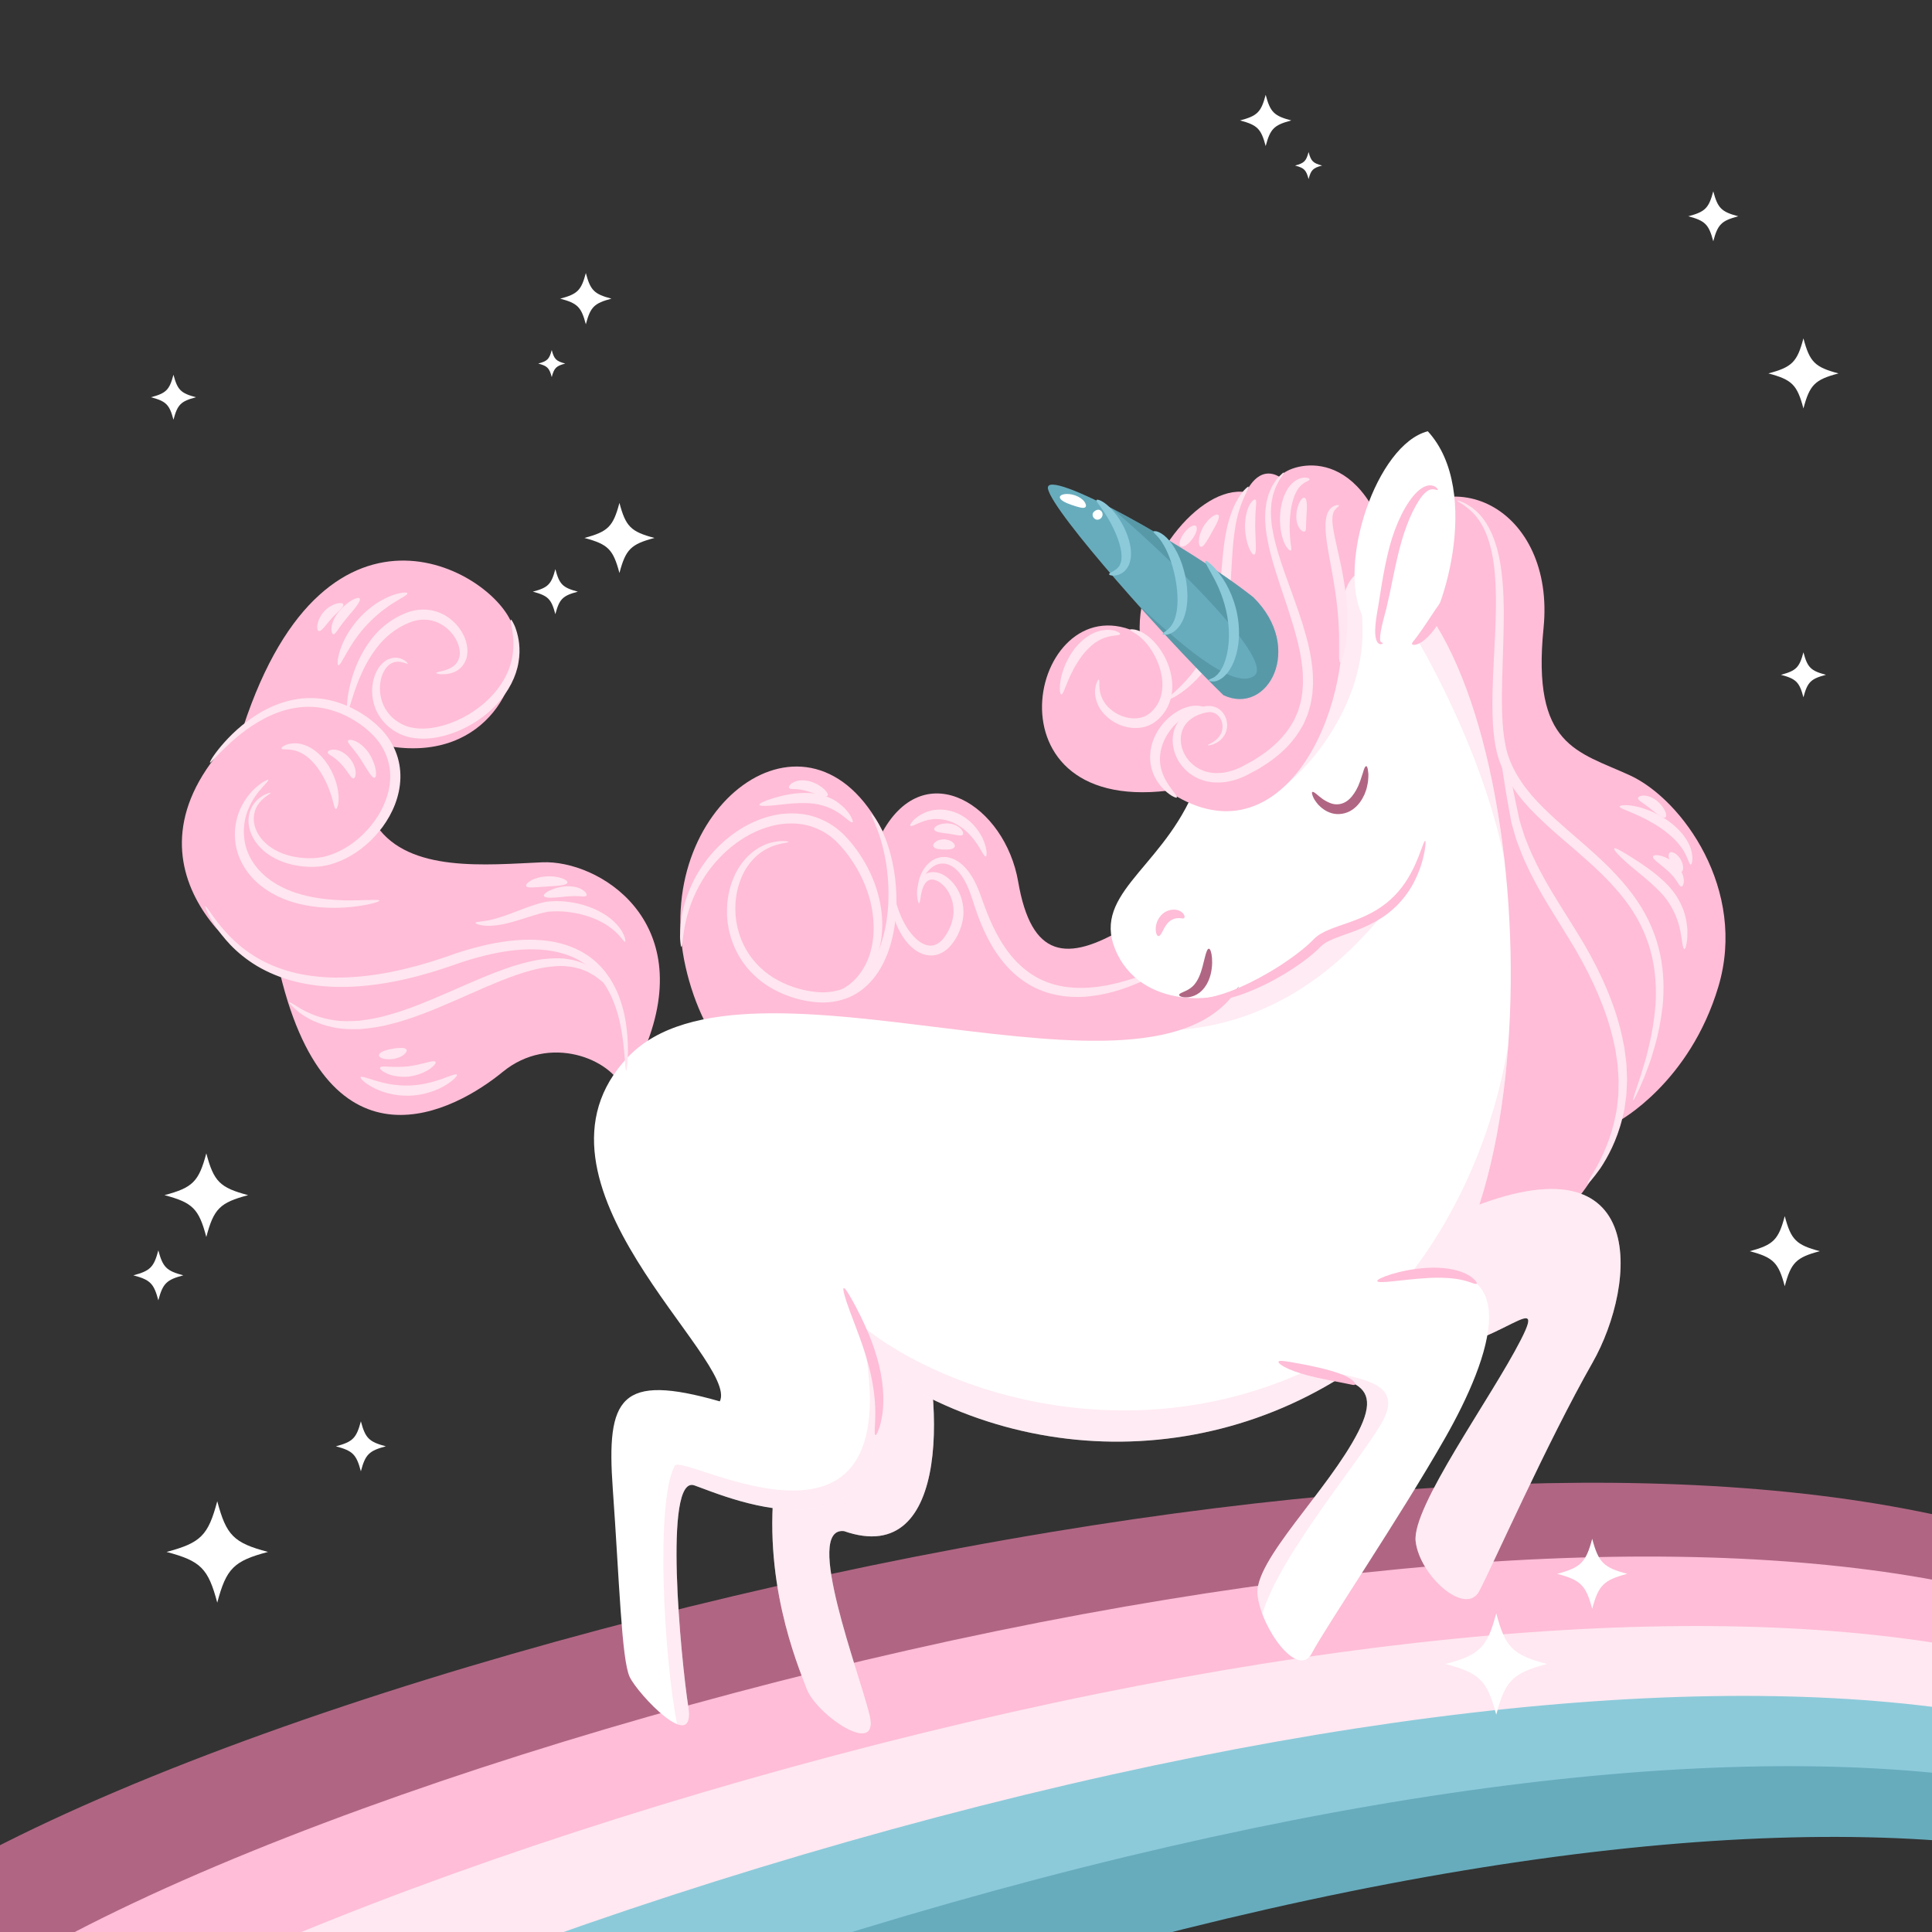<?xml version="1.0" encoding="UTF-8" standalone="no"?>
<!-- Created with Inkscape (http://www.inkscape.org/) -->

<svg
   xmlns:dc="http://purl.org/dc/elements/1.1/"
   xmlns:cc="http://creativecommons.org/ns#"
   xmlns:rdf="http://www.w3.org/1999/02/22-rdf-syntax-ns#"
   xmlns:svg="http://www.w3.org/2000/svg"
   xmlns="http://www.w3.org/2000/svg"
   xmlns:sodipodi="http://sodipodi.sourceforge.net/DTD/sodipodi-0.dtd"
   xmlns:inkscape="http://www.inkscape.org/namespaces/inkscape"
   id="svg3355"
   version="1.1"
   inkscape:version="0.91 r13725"
   xml:space="preserve"
   width="625"
   height="625"
   viewBox="0 0 625 625"
   sodipodi:docname="unicorn1.svg"><rect x="0" y="0" width="625" height="625" fill="#333333" stroke="none"/><defs
     id="defs3359"><clipPath
       clipPathUnits="userSpaceOnUse"
       id="clipPath3371"><path
         d="M 0,0 500,0 500,500 0,500 0,0 Z"
         id="path3373"
         inkscape:connector-curvature="0" /></clipPath><clipPath
       clipPathUnits="userSpaceOnUse"
       id="clipPath3399"><path
         d="M 0,500 500,500 500,0 0,0 0,500 Z"
         id="path3401"
         inkscape:connector-curvature="0" /></clipPath><clipPath
       clipPathUnits="userSpaceOnUse"
       id="clipPath3415"><path
         d="m 196.567,167.154 41.855,0 0,-111.619 -41.855,0 0,111.619 z"
         id="path3417"
         inkscape:connector-curvature="0" /></clipPath><clipPath
       clipPathUnits="userSpaceOnUse"
       id="clipPath3435"><path
         d="m 359.49,196.408 56.628,0 0,-106.138 -56.628,0 0,106.138 z"
         id="path3437"
         inkscape:connector-curvature="0" /></clipPath><clipPath
       clipPathUnits="userSpaceOnUse"
       id="clipPath3467"><path
         d="m 359.525,233.645 27.506,0 0,-72.114 -27.506,0 0,72.114 z"
         id="path3469"
         inkscape:connector-curvature="0" /></clipPath><clipPath
       clipPathUnits="userSpaceOnUse"
       id="clipPath3483"><path
         d="m 319.547,371.061 29.784,0 0,-75.928 -29.784,0 0,75.928 z"
         id="path3485"
         inkscape:connector-curvature="0" /></clipPath><clipPath
       clipPathUnits="userSpaceOnUse"
       id="clipPath3551"><path
         d="m 284.525,372.519 43.004,0 0,-49.311 -43.004,0 0,49.311 z"
         id="path3553"
         inkscape:connector-curvature="0" /></clipPath><clipPath
       clipPathUnits="userSpaceOnUse"
       id="clipPath3751"><path
         d="m 302.225,268.234 52.959,0 0,-30.63 -52.959,0 0,30.63 z"
         id="path3753"
         inkscape:connector-curvature="0" /></clipPath><clipPath
       clipPathUnits="userSpaceOnUse"
       id="clipPath3767"><path
         d="m 363.828,343.288 22.213,0 0,-61.673 -22.213,0 0,61.673 z"
         id="path3769"
         inkscape:connector-curvature="0" /></clipPath><clipPath
       clipPathUnits="userSpaceOnUse"
       id="clipPath3787"><path
         d="m 322.122,149.959 33.853,0 0,-63.543 -33.853,0 0,63.543 z"
         id="path3789"
         inkscape:connector-curvature="0" /></clipPath><clipPath
       clipPathUnits="userSpaceOnUse"
       id="clipPath3803"><path
         d="m 168.385,161.332 176.295,0 0,-103.701 -176.295,0 0,103.701 z"
         id="path3805"
         inkscape:connector-curvature="0" /></clipPath><clipPath
       clipPathUnits="userSpaceOnUse"
       id="clipPath3899"><path
         d="m 213.876,479.322 96.573,0 0,-71.219 -96.573,0 0,71.219 z"
         id="path3901"
         inkscape:connector-curvature="0" /></clipPath><clipPath
       clipPathUnits="userSpaceOnUse"
       id="clipPath3915"><path
         d="m 253.24,451.401 4.673,0 0,-4.834 -4.673,0 0,4.834 z"
         id="path3917"
         inkscape:connector-curvature="0" /></clipPath><clipPath
       clipPathUnits="userSpaceOnUse"
       id="clipPath3931"><path
         d="m 178.103,442.429 32.619,0 0,-46.588 -32.619,0 0,46.588 z"
         id="path3933"
         inkscape:connector-curvature="0" /></clipPath><clipPath
       clipPathUnits="userSpaceOnUse"
       id="clipPath3975"><path
         d="M 0,500 500,500 500,0 0,0 0,500 Z"
         id="path3977"
         inkscape:connector-curvature="0" /></clipPath><clipPath
       clipPathUnits="userSpaceOnUse"
       id="clipPath4027"><path
         d="M 0,500 500,500 500,0 0,0 0,500 Z"
         id="path4029"
         inkscape:connector-curvature="0" /></clipPath></defs><sodipodi:namedview
     pagecolor="#ffffff"
     bordercolor="#666666"
     borderopacity="1"
     objecttolerance="10"
     gridtolerance="10"
     guidetolerance="10"
     inkscape:pageopacity="0"
     inkscape:pageshadow="2"
     inkscape:window-width="1301"
     inkscape:window-height="744"
     id="namedview3357"
     showgrid="false"
     inkscape:zoom="0.9712"
     inkscape:cx="131.79572"
     inkscape:cy="271.31384"
     inkscape:window-x="65"
     inkscape:window-y="24"
     inkscape:window-maximized="1"
     inkscape:current-layer="g3363" /><g
     id="g3363"
     inkscape:groupmode="layer"
     inkscape:label="139467-OT8EUG-462"
     transform="matrix(1.25,0,0,-1.25,0,625)"><path
       d="M 0,0 500,0 500,500 0,500 0,0 Z"
       style="fill:none;fill-opacity:1;fill-rule:nonzero;stroke:none"
       id="path3365"
       inkscape:connector-curvature="0" /><g
       id="g3367"><g
         id="g3369"
         clip-path="url(#clipPath3371)"><g
           id="g3375"
           transform="translate(-10.987,-137.498)"><path
             d="m 0,0 -21.623,22.6 c 53.333,48.47 193.387,104.941 319.637,135.152 58.445,13.984 111.711,21.793 155.764,23.525 47.269,1.858 85.654,-3.011 115.971,-13.992 l 1.839,-17.365 C 516.073,169.359 424.667,166.256 306.379,135.465 185.704,104.053 48.477,45.951 0,0"
             style="fill:#67acbd;fill-opacity:1;fill-rule:nonzero;stroke:none"
             id="path3377"
             inkscape:connector-curvature="0" /></g><g
           id="g3379"
           transform="translate(-13.114,-108.453)"><path
             d="m 0,0 -21.425,22.5 c 52.941,46.645 192.099,99.805 317.736,127.479 58.229,12.826 111.324,19.669 155.25,20.683 47.156,1.09 85.453,-4.301 115.688,-15.582 l 1.791,-17.117 C 513.678,157.965 422.499,156.348 304.596,127.951 184.499,99.025 48.131,44.242 0,0"
             style="fill:#8ccada;fill-opacity:1;fill-rule:nonzero;stroke:none"
             id="path3381"
             inkscape:connector-curvature="0" /></g><g
           id="g3383"
           transform="translate(-15.202,-79.957)"><path
             d="m 0,0 -21.231,22.402 c 52.554,44.877 190.828,94.834 315.855,120.045 58.011,11.698 110.937,17.602 154.734,17.918 47.043,0.336 85.25,-5.562 115.406,-17.135 l 1.74,-16.873 C 511.295,146.902 420.348,146.736 302.833,120.672 183.308,94.162 47.79,42.592 0,0"
             style="fill:#ffe8f1;fill-opacity:1;fill-rule:nonzero;stroke:none"
             id="path3385"
             inkscape:connector-curvature="0" /></g><g
           id="g3387"
           transform="translate(-17.251,-51.992)"><path
             d="m 0,0 -21.04,22.303 c 52.173,43.166 189.573,90.017 313.994,112.84 57.795,10.601 110.549,15.587 154.219,15.222 46.93,-0.392 85.045,-6.789 115.121,-18.648 l 1.689,-16.633 C 508.931,136.164 418.214,137.41 301.085,113.615 182.131,89.449 47.453,40.992 0,0"
             style="fill:#ffbdd7;fill-opacity:1;fill-rule:nonzero;stroke:none"
             id="path3389"
             inkscape:connector-curvature="0" /></g><g
           id="g3391"
           transform="translate(-19.261,-24.543)"><path
             d="m 0,0 -20.853,22.203 c 51.796,41.51 188.331,85.352 312.149,105.854 57.58,9.533 110.162,13.629 153.705,12.599 46.817,-1.107 84.838,-7.988 114.834,-20.123 l 1.643,-16.398 C 506.576,125.734 416.095,128.359 299.355,106.773 180.966,84.883 47.12,39.443 0,0"
             style="fill:#b06683;fill-opacity:1;fill-rule:nonzero;stroke:none"
             id="path3393"
             inkscape:connector-curvature="0" /></g></g></g><g
       id="g3395"><g
         id="g3397"
         clip-path="url(#clipPath3399)"
         transform="translate(3.295,-4.119)"><g
           id="g3403"
           transform="translate(352.894,364.543)"><path
             d="m 0,0 c 18.537,22.89 46.359,7.814 43.283,-22.918 -3.076,-30.734 8.778,-31.914 22.363,-38.173 13.588,-6.259 30.356,-29.665 22.879,-54.673 -7.476,-25.008 -25.806,-34.819 -25.806,-34.819 -11.901,-34.521 -35.459,-39.113 -67.961,-30.525"
             style="fill:#ffbdd7;fill-opacity:1;fill-rule:nonzero;stroke:none"
             id="path3405"
             inkscape:connector-curvature="0" /></g><g
           id="g3407"
           transform="translate(233.364,167.154)"><path
             d="m 0,0 c 7.774,-23.436 9.871,-69.115 -18.236,-59.287 -10.545,1.144 3.94,-36.529 6.613,-47.623 2.675,-11.094 -13.641,0.014 -16.24,6.762 -2.599,6.748 -11.693,28.621 -8.108,55.043"
             style="fill:#ffffff;fill-opacity:1;fill-rule:nonzero;stroke:none"
             id="path3409"
             inkscape:connector-curvature="0" /></g><g
           id="g3411"><g
             id="g3413" /><g
             id="g3419"><g
               clip-path="url(#clipPath3415)"
               id="g3421"
               style="opacity:0.3"><g
                 transform="translate(233.364,167.154)"
                 id="g3423"><path
                   d="m 0,0 c 7.774,-23.436 9.871,-69.115 -18.236,-59.287 -10.545,1.144 3.94,-36.529 6.613,-47.623 2.675,-11.094 -13.641,0.014 -16.24,6.762 -2.599,6.748 -11.693,28.621 -8.108,55.043"
                   style="fill:#ffbdd7;fill-opacity:1;fill-rule:nonzero;stroke:none"
                   id="path3425"
                   inkscape:connector-curvature="0" /></g></g></g></g><g
           id="g3427"
           transform="translate(359.49,154.826)"><path
             d="M 0,0 C 21.473,-3.42 38.559,17.752 30.836,2.592 23.113,-12.568 2.549,-40.709 3.588,-49.619 c 1.039,-8.908 12.959,-19.516 16.461,-12.838 3.504,6.68 17.65,38.633 29.285,59.057 11.635,20.423 15.221,60.63 -35.166,38.546"
             style="fill:#ffffff;fill-opacity:1;fill-rule:nonzero;stroke:none"
             id="path3429"
             inkscape:connector-curvature="0" /></g><g
           id="g3431"><g
             id="g3433" /><g
             id="g3439"><g
               clip-path="url(#clipPath3435)"
               id="g3441"
               style="opacity:0.3"><g
                 transform="translate(359.49,154.826)"
                 id="g3443"><path
                   d="M 0,0 C 21.473,-3.42 38.559,17.752 30.836,2.592 23.113,-12.568 2.549,-40.709 3.588,-49.619 c 1.039,-8.908 12.959,-19.516 16.461,-12.838 3.504,6.68 17.65,38.633 29.285,59.057 11.635,20.423 15.221,60.63 -35.166,38.546"
                   style="fill:#ffbdd7;fill-opacity:1;fill-rule:nonzero;stroke:none"
                   id="path3445"
                   inkscape:connector-curvature="0" /></g></g></g></g><g
           id="g3447"
           transform="translate(287.912,264.032)"><path
             d="m 0,0 c -15.195,-9.112 -24.301,-7.847 -27.701,11.894 -3.399,19.74 -23.944,32.816 -35.05,13.018 -19.121,37.573 -60.294,6.034 -51.043,-34.982 9.251,-41.016 50.19,-51.579 71.578,-33.239 21.386,18.342 65.589,3.48 72.294,30.746"
             style="fill:#ffbdd7;fill-opacity:1;fill-rule:nonzero;stroke:none"
             id="path3449"
             inkscape:connector-curvature="0" /></g><g
           id="g3451"
           transform="translate(298.014,253.489)"><path
             d="m 0,0 c 0.125,-0.226 -3.896,-3.026 -11.422,-5.516 -0.943,-0.295 -1.949,-0.557 -2.994,-0.842 -1.068,-0.203 -2.16,-0.508 -3.332,-0.641 -2.316,-0.382 -4.867,-0.503 -7.543,-0.253 -2.672,0.255 -5.479,0.955 -8.15,2.244 -2.655,1.312 -5.139,3.196 -7.231,5.493 -2.09,2.305 -3.736,4.848 -5.043,7.408 -1.328,2.555 -2.32,5.132 -3.165,7.596 -0.826,2.522 -1.473,4.723 -2.472,6.657 -0.974,1.91 -2.24,3.514 -3.693,4.35 -1.446,0.852 -3.001,0.821 -4.197,0.204 -1.203,-0.616 -2.031,-1.601 -2.634,-2.43 -0.564,-0.868 -0.973,-1.591 -1.21,-2.104 -0.263,-0.503 -0.446,-0.763 -0.533,-0.737 -0.088,0.023 -0.077,0.332 0.031,0.912 0.081,0.586 0.349,1.415 0.828,2.451 0.53,0.998 1.316,2.246 2.796,3.193 0.393,0.191 0.762,0.481 1.239,0.576 0.232,0.065 0.467,0.131 0.706,0.197 0.239,0.071 0.497,0.046 0.752,0.07 1.038,0.102 2.105,-0.23 3.108,-0.692 1.997,-1.007 3.54,-2.857 4.724,-4.939 1.197,-2.086 2.012,-4.565 2.845,-6.899 1.754,-4.715 4.055,-9.84 7.865,-14.034 1.899,-2.083 4.094,-3.762 6.432,-4.958 2.354,-1.17 4.84,-1.848 7.268,-2.142 2.427,-0.291 4.796,-0.268 6.996,0.005 1.105,0.077 2.16,0.323 3.183,0.461 1.012,0.224 1.991,0.42 2.916,0.648 C -4.531,-1.774 -0.191,0.424 0,0"
             style="fill:#ffe6f0;fill-opacity:1;fill-rule:nonzero;stroke:none"
             id="path3453"
             inkscape:connector-curvature="0" /></g><g
           id="g3455"
           transform="translate(163.691,232.986)"><path
             d="m 0,0 c 13.475,33.058 -12.211,48.604 -26.669,47.969 -14.458,-0.634 -34.38,-2.744 -42.801,9.391 7.037,9.515 5.687,17.82 3.715,20.557 24.693,-3.729 35.131,17.1 31.592,30.734 -3.581,13.787 -47.938,41.175 -69.891,-25.682 -36.742,-34.215 0.655,-62.199 9.579,-63.915 12.887,-53.191 45.347,-35.372 57.564,-25.347 12.219,10.023 28.171,3.238 31.13,-4.35 C -1.552,-12.609 0,0 0,0"
             style="fill:#ffbdd7;fill-opacity:1;fill-rule:nonzero;stroke:none"
             id="path3457"
             inkscape:connector-curvature="0" /></g><g
           id="g3459"
           transform="translate(346.81,359.243)"><path
             d="m 0,0 c -44.059,-4.137 -32.709,-40.768 -41.486,-60.661 -8.776,-19.894 -26.809,-26.342 -19.45,-41.397 7.362,-15.054 28.59,-12.109 31.471,-8.384 -22.168,-36.69 -127.425,13.962 -158.097,-18.219 -30.671,-32.182 28.949,-78.541 23.745,-89.137 -25.872,7.404 -29.399,1.014 -27.702,-22.644 1.698,-23.657 2.266,-44.215 4.381,-48.682 2.118,-4.465 17.092,-20.33 15.162,-7.723 -1.931,12.61 -6.504,60.114 1.568,57.309 8.073,-2.805 55.427,-24.076 46.116,31.447 41.981,-29.849 101.542,-27.168 141.169,12.444 C 56.502,-156.038 44.436,-5.553 0,0"
             style="fill:#ffffff;fill-opacity:1;fill-rule:nonzero;stroke:none"
             id="path3461"
             inkscape:connector-curvature="0" /></g><g
           id="g3463"><g
             id="g3465" /><g
             id="g3471"><g
               clip-path="url(#clipPath3467)"
               id="g3473"
               style="opacity:0.3"><g
                 transform="translate(359.525,171.662)"
                 id="g3475"><path
                   d="m 0,0 2.041,-10.131 c 0.711,0.678 1.42,1.363 2.121,2.065 C 17.826,5.592 25.344,32.439 27.506,61.982 21.982,28.916 6.385,7.557 0,0"
                   style="fill:#ffbdd7;fill-opacity:1;fill-rule:nonzero;stroke:none"
                   id="path3477"
                   inkscape:connector-curvature="0" /></g></g></g></g><g
           id="g3479"><g
             id="g3481" /><g
             id="g3487"><g
               clip-path="url(#clipPath3483)"
               id="g3489"
               style="opacity:0.3"><g
                 transform="translate(319.547,295.133)"
                 id="g3491"><path
                   d="m 0,0 c 12.57,4.104 30.279,24.748 29.773,46.327 -0.507,21.579 -1.761,29.6 -1.761,29.6 0,0 -20.651,-9.861 -20.817,-9.585"
                   style="fill:#ffbdd7;fill-opacity:1;fill-rule:nonzero;stroke:none"
                   id="path3493"
                   inkscape:connector-curvature="0" /></g></g></g></g><g
           id="g3495"
           transform="translate(321.809,150.789)"><path
             d="m 0,0 c 21.475,-3.42 34.131,-2.066 26.408,-17.227 -7.724,-15.16 -27.094,-33.332 -26.054,-42.242 1.039,-8.908 10.535,-21.752 14.037,-15.072 3.502,6.68 22.863,35.297 34.498,55.721 11.634,20.424 22.277,49.179 -10.741,41.472"
             style="fill:#ffffff;fill-opacity:1;fill-rule:nonzero;stroke:none"
             id="path3497"
             inkscape:connector-curvature="0" /></g><g
           id="g3499"
           transform="translate(350.283,305.842)"><path
             d="M 0,0 C 0.182,-0.007 0.326,-0.335 0.432,-0.941 0.486,-1.244 0.529,-1.616 0.561,-2.05 0.578,-2.483 0.535,-2.976 0.498,-3.525 0.48,-4.078 0.352,-4.672 0.203,-5.313 c -0.111,-0.649 -0.387,-1.313 -0.66,-2.019 -0.627,-1.369 -1.566,-2.894 -3.18,-3.971 -1.595,-1.097 -3.674,-1.349 -5.271,-0.887 -1.623,0.46 -2.727,1.412 -3.52,2.227 -0.738,0.876 -1.217,1.641 -1.414,2.241 -0.222,0.584 -0.263,0.939 -0.111,1.035 0.156,0.097 0.488,-0.07 0.941,-0.433 0.43,-0.384 1.071,-0.885 1.826,-1.453 0.791,-0.504 1.739,-1.062 2.823,-1.25 1.076,-0.172 2.226,0.02 3.275,0.72 1.053,0.696 1.834,1.785 2.449,2.84 0.274,0.555 0.58,1.067 0.758,1.612 0.211,0.528 0.428,1.02 0.553,1.502 0.158,0.477 0.301,0.908 0.428,1.288 0.103,0.389 0.207,0.726 0.31,1.003 C -0.385,-0.305 -0.184,0.007 0,0"
             style="fill:#b06683;fill-opacity:1;fill-rule:nonzero;stroke:none"
             id="path3501"
             inkscape:connector-curvature="0" /></g><g
           id="g3503"
           transform="translate(355.885,363.488)"><path
             d="m 0,0 c -8.736,27.999 -27.754,19.435 -27.848,17.105 -5.742,3.582 -8.818,-3.86 -8.818,-3.86 -12.143,2.027 -28.465,-18.718 -27.541,-36.635 -27.6,14.152 -42.093,-46.491 7.186,-40.608 27.707,-18.859 46.8,16.412 45.242,45.305 -0.203,16.236 11.808,11.44 11.808,11.44 L 0,0 Z"
             style="fill:#ffbdd7;fill-opacity:1;fill-rule:nonzero;stroke:none"
             id="path3505"
             inkscape:connector-curvature="0" /></g><g
           id="g3507"
           transform="translate(365.547,286.519)"><path
             d="m 0,0 c 0.16,-0.033 0.143,-1.111 -0.223,-3.016 -0.365,-1.9 -1.099,-4.652 -2.734,-7.79 -1.615,-3.119 -4.355,-6.59 -8.356,-9.153 -1.982,-1.287 -4.22,-2.348 -6.56,-3.247 -2.322,-0.915 -4.805,-1.641 -6.981,-2.675 -0.529,-0.268 -1.039,-0.546 -1.46,-0.869 -0.223,-0.153 -0.411,-0.323 -0.588,-0.496 -0.178,-0.158 -0.465,-0.451 -0.69,-0.668 -0.959,-0.946 -1.953,-1.759 -2.949,-2.537 -1.994,-1.54 -4.008,-2.872 -5.971,-4.06 -3.943,-2.346 -7.705,-4.093 -10.988,-5.248 -3.279,-1.164 -6.096,-1.678 -8.053,-1.762 -0.974,-0.082 -1.742,0 -2.252,0.077 -0.511,0.07 -0.773,0.152 -0.771,0.244 0.004,0.09 0.269,0.187 0.763,0.287 0.495,0.096 1.213,0.178 2.127,0.41 1.827,0.387 4.434,1.143 7.51,2.482 3.078,1.33 6.637,3.192 10.385,5.574 1.863,1.205 3.779,2.536 5.65,4.026 0.93,0.746 1.866,1.529 2.705,2.373 l 0.678,0.666 c 0.279,0.275 0.569,0.531 0.873,0.747 0.604,0.458 1.237,0.802 1.869,1.12 2.539,1.197 4.973,1.867 7.229,2.724 2.258,0.832 4.34,1.77 6.182,2.889 3.701,2.225 6.308,5.213 8.029,8.021 1.73,2.816 2.713,5.373 3.365,7.143 C -0.555,-0.964 -0.195,0.042 0,0"
             style="fill:#ffbdd7;fill-opacity:1;fill-rule:nonzero;stroke:none"
             id="path3509"
             inkscape:connector-curvature="0" /></g><g
           id="g3511"
           transform="translate(309.557,258.595)"><path
             d="m 0,0 c 0.355,-0.006 0.693,-0.913 0.818,-2.43 0.049,-0.759 0.061,-1.67 -0.076,-2.69 -0.127,-1.017 -0.375,-2.153 -0.9,-3.302 -0.514,-1.146 -1.281,-2.181 -2.19,-2.906 -0.923,-0.718 -1.929,-1.074 -2.756,-1.207 -0.833,-0.105 -1.494,-0.06 -1.933,0.092 -0.442,0.133 -0.666,0.295 -0.664,0.477 -0.006,0.4 0.918,0.644 2.055,1.215 0.56,0.302 1.154,0.691 1.689,1.243 0.523,0.567 0.998,1.293 1.396,2.172 0.801,1.762 1.149,3.688 1.52,5.057 C -0.695,-0.891 -0.371,0.007 0,0"
             style="fill:#b06683;fill-opacity:1;fill-rule:nonzero;stroke:none"
             id="path3513"
             inkscape:connector-curvature="0" /></g><g
           id="g3515"
           transform="translate(303.088,266.468)"><path
             d="m 0,0 c -0.158,-0.083 -0.4,-0.055 -0.617,-0.008 -0.264,0.022 -0.524,0.072 -0.873,0.05 -0.674,0.005 -1.555,-0.266 -2.303,-0.898 -0.742,-0.666 -1.279,-1.63 -1.666,-2.425 -0.404,-0.781 -0.734,-1.357 -1.115,-1.334 -0.342,0.015 -0.684,0.634 -0.709,1.719 -0.037,1.047 0.32,2.721 1.762,4.033 1.476,1.289 3.537,1.367 4.636,0.668 C -0.312,1.505 0.021,1.021 0.143,0.683 0.232,0.295 0.16,0.082 0,0"
             style="fill:#ffbdd7;fill-opacity:1;fill-rule:nonzero;stroke:none"
             id="path3517"
             inkscape:connector-curvature="0" /></g><g
           id="g3519"
           transform="translate(349.342,344.655)"><path
             d="M 0,0 C -6.639,13.374 3.523,44.411 16.875,47.854 31.248,32.229 20.465,-1.763 14.486,-6.62"
             style="fill:#ffffff;fill-opacity:1;fill-rule:nonzero;stroke:none"
             id="path3521"
             inkscape:connector-curvature="0" /></g><g
           id="g3523"
           transform="translate(309.268,311.249)"><path
             d="M 0,0 C -0.027,0.094 0.41,0.318 1.189,0.718 1.92,1.174 3.033,1.949 3.604,3.403 3.848,4.133 3.93,5.005 3.701,5.892 3.479,6.77 2.916,7.655 2.059,8.16 1.641,8.432 1.135,8.541 0.613,8.588 0.35,8.593 0.076,8.539 -0.197,8.528 -0.506,8.453 -0.818,8.377 -1.135,8.3 -2.385,7.955 -3.648,7.401 -4.691,6.515 -5.227,6.087 -5.656,5.54 -6.045,4.96 -6.383,4.35 -6.693,3.7 -6.828,2.977 -6.973,2.263 -7.037,1.506 -6.939,0.739 c 0.066,-0.767 0.267,-1.542 0.58,-2.286 0.599,-1.501 1.675,-2.864 3.052,-3.884 1.399,-0.994 3.102,-1.643 4.938,-1.744 1.826,-0.128 3.756,0.203 5.615,0.926 0.455,0.2 0.916,0.374 1.379,0.593 0.459,0.251 0.922,0.503 1.389,0.757 0.92,0.521 1.898,0.97 2.769,1.603 3.639,2.277 7.01,5.29 9.188,9.156 l 0.422,0.714 c 0.123,0.247 0.218,0.506 0.33,0.757 l 0.648,1.509 c 0.168,0.519 0.307,1.049 0.463,1.569 l 0.228,0.781 c 0.063,0.264 0.094,0.535 0.143,0.801 0.092,0.535 0.184,1.068 0.274,1.599 0.052,0.538 0.076,1.079 0.115,1.615 0.121,1.069 0.013,2.153 0.013,3.217 -0.242,4.28 -1.269,8.396 -2.39,12.267 -2.315,7.745 -5.071,14.644 -6.412,20.794 -0.686,3.063 -1.057,5.934 -0.918,8.478 -0.018,0.632 0.095,1.245 0.164,1.831 0.076,0.587 0.131,1.152 0.301,1.678 0.142,0.527 0.279,1.031 0.408,1.512 0.181,0.464 0.385,0.896 0.56,1.307 0.315,0.842 0.811,1.479 1.18,2.054 0.35,0.59 0.762,1.002 1.092,1.33 0.654,0.665 1.021,0.973 1.088,0.911 0.066,-0.063 -0.172,-0.495 -0.67,-1.24 C 18.756,68.975 18.428,68.533 18.168,67.932 17.889,67.345 17.488,66.715 17.271,65.9 17.143,65.503 16.988,65.092 16.855,64.652 16.77,64.197 16.678,63.721 16.584,63.223 16.461,62.734 16.447,62.2 16.41,61.651 c -0.027,-0.549 -0.103,-1.114 -0.051,-1.712 0.006,-2.374 0.481,-5.082 1.258,-8.018 1.522,-5.899 4.426,-12.652 6.924,-20.528 1.211,-3.945 2.346,-8.206 2.645,-12.82 0.013,-1.158 0.13,-2.321 0.011,-3.507 -0.041,-0.591 -0.062,-1.186 -0.121,-1.781 -0.097,-0.593 -0.195,-1.189 -0.295,-1.786 -0.052,-0.299 -0.09,-0.6 -0.16,-0.896 L 26.371,9.72 C 26.197,9.132 26.041,8.536 25.85,7.95 25.607,7.38 25.363,6.81 25.121,6.236 24.994,5.952 24.883,5.66 24.744,5.381 L 24.271,4.572 C 21.799,0.188 18.045,-3.09 14.16,-5.481 13.219,-6.147 12.184,-6.619 11.199,-7.161 10.703,-7.424 10.209,-7.685 9.717,-7.945 9.201,-8.184 8.652,-8.39 8.127,-8.608 c -2.139,-0.8 -4.439,-1.183 -6.69,-0.989 -2.251,0.164 -4.404,1.014 -6.126,2.306 -1.707,1.317 -3.002,3.049 -3.706,4.945 -0.365,0.941 -0.589,1.923 -0.65,2.905 -0.09,0.978 0.014,1.959 0.236,2.885 0.213,0.936 0.641,1.79 1.122,2.57 0.529,0.747 1.125,1.428 1.816,1.944 1.363,1.068 2.896,1.644 4.336,1.971 0.363,0.069 0.723,0.137 1.074,0.205 0.402,0.015 0.795,0.058 1.182,0.028 C 1.5,10.065 2.252,9.833 2.848,9.404 4.07,8.577 4.717,7.318 4.928,6.159 5.145,4.985 4.939,3.883 4.551,3.007 3.666,1.259 2.266,0.571 1.414,0.236 0.506,-0.033 0.02,-0.08 0,0"
             style="fill:#ffe6f0;fill-opacity:1;fill-rule:nonzero;stroke:none"
             id="path3525"
             inkscape:connector-curvature="0" /></g><g
           id="g3527"
           transform="translate(298.703,322.986)"><path
             d="m 0,0 c -0.266,0.377 2.711,2.237 6.156,6.396 0.436,0.511 0.826,1.1 1.274,1.677 0.422,0.597 0.814,1.249 1.24,1.906 0.764,1.373 1.562,2.847 2.17,4.51 1.299,3.287 2.092,7.146 2.584,11.279 0.482,4.139 0.685,8.166 1.066,11.854 0.365,3.686 0.949,7.042 1.836,9.768 0.861,2.735 2.024,4.796 2.998,6.061 0.455,0.657 0.916,1.087 1.219,1.377 0.312,0.286 0.508,0.405 0.578,0.349 0.373,-0.271 -1.834,-2.989 -2.998,-8.284 C 17.512,44.265 17.139,41.049 16.91,37.417 16.668,33.788 16.541,29.738 16.043,25.457 15.535,21.183 14.621,17.071 13.088,13.569 12.367,11.802 11.426,10.235 10.516,8.808 10.016,8.122 9.547,7.45 9.049,6.842 8.527,6.254 8.061,5.662 7.549,5.157 3.49,1.051 0.117,-0.23 0,0"
             style="fill:#ffe6f0;fill-opacity:1;fill-rule:nonzero;stroke:none"
             id="path3529"
             inkscape:connector-curvature="0" /></g><g
           id="g3531"
           transform="translate(289.125,341.119)"><path
             d="m 0,0 c 0.016,0.158 0.791,0.28 2.078,-0.166 1.274,-0.447 2.969,-1.521 4.535,-3.324 1.563,-1.793 3.086,-4.272 3.875,-7.388 0.385,-1.553 0.604,-3.267 0.41,-5.064 -0.162,-1.79 -0.785,-3.655 -1.878,-5.279 -0.565,-0.796 -1.198,-1.532 -1.915,-2.14 -0.738,-0.61 -1.599,-1.184 -2.503,-1.495 -1.805,-0.678 -3.666,-0.668 -5.295,-0.335 -3.291,0.702 -5.731,2.725 -7.069,4.816 -1.31,2.155 -1.443,4.313 -1.14,5.614 0.025,0.336 0.132,0.618 0.228,0.86 0.092,0.241 0.176,0.442 0.252,0.599 0.152,0.315 0.274,0.461 0.361,0.434 0.086,-0.026 0.137,-0.222 0.157,-0.558 0.008,-0.167 0.009,-0.37 0.004,-0.604 -0.012,-0.234 -0.034,-0.499 0.021,-0.799 0.025,-1.182 0.428,-2.878 1.652,-4.488 1.256,-1.561 3.37,-3.058 5.989,-3.488 1.289,-0.202 2.674,-0.14 3.904,0.356 0.633,0.234 1.152,0.606 1.705,1.054 0.561,0.483 1.035,1.053 1.469,1.658 1.695,2.478 1.851,5.631 1.281,8.314 C 7.566,-8.707 6.373,-6.387 5.154,-4.649 3.926,-2.896 2.613,-1.748 1.623,-1.086 0.631,-0.428 -0.033,-0.2 0,0"
             style="fill:#ffe6f0;fill-opacity:1;fill-rule:nonzero;stroke:none"
             id="path3533"
             inkscape:connector-curvature="0" /></g><g
           id="g3535"
           transform="translate(301.26,297.731)"><path
             d="m 0,0 c -0.111,-0.143 -0.57,0.018 -1.324,0.45 -0.733,0.452 -1.744,1.216 -2.768,2.427 -1.023,1.198 -2.043,2.898 -2.539,5.03 -0.494,2.125 -0.334,4.628 0.543,6.96 1.817,4.688 5.641,7.59 8.715,8.517 1.557,0.47 2.932,0.438 3.809,0.207 C 6.879,23.481 7.201,23.332 7.4,23.184 7.602,23.046 7.687,22.935 7.66,22.848 7.539,22.467 5.752,22.87 3.299,21.644 0.895,20.475 -2.146,17.774 -3.621,13.938 -4.328,12.029 -4.518,10.088 -4.244,8.368 -3.967,6.646 -3.301,5.152 -2.58,3.968 -1.131,1.586 0.275,0.327 0,0"
             style="fill:#ffe6f0;fill-opacity:1;fill-rule:nonzero;stroke:none"
             id="path3537"
             inkscape:connector-curvature="0" /></g><g
           id="g3539"
           transform="translate(343.525,332.701)"><path
             d="m 0,0 c -0.387,0.068 -0.219,2.422 -0.26,6.169 -0.031,3.751 -0.402,8.893 -1.377,14.549 -0.906,5.665 -2.183,10.781 -2.15,14.828 0.012,1.006 0.148,1.959 0.432,2.777 0.126,0.411 0.347,0.777 0.542,1.1 0.254,0.3 0.465,0.579 0.741,0.75 0.244,0.202 0.496,0.313 0.717,0.392 0.212,0.096 0.404,0.128 0.562,0.137 0.313,0.027 0.475,-0.006 0.5,-0.093 0.074,-0.203 -0.521,-0.463 -1.068,-1.175 C -1.936,38.758 -2.121,37.405 -1.924,35.62 -1.52,32.034 0.027,26.946 0.965,21.148 1.965,15.349 2.059,9.925 1.602,6.074 1.158,2.212 0.328,-0.063 0,0"
             style="fill:#ffe6f0;fill-opacity:1;fill-rule:nonzero;stroke:none"
             id="path3541"
             inkscape:connector-curvature="0" /></g><g
           id="g3543"
           transform="translate(313.33,324.214)"><path
             d="M 0,0 C -14.541,14.161 -44.01,47.092 -45.406,53.36 -46.805,59.628 -8.434,38.182 7.74,25.32 21.029,12.216 11.484,-5.419 0,0"
             style="fill:#67acbd;fill-opacity:1;fill-rule:nonzero;stroke:none"
             id="path3545"
             inkscape:connector-curvature="0" /></g><g
           id="g3547"><g
             id="g3549" /><g
             id="g3555"><g
               clip-path="url(#clipPath3551)"
               id="g3557"
               style="opacity:0.5"><g
                 transform="translate(321.07,349.534)"
                 id="g3559"><path
                   d="M 0,0 C -8.902,7.079 -24.525,16.756 -36.545,22.984 -17.178,6.269 5.23,-16.707 0.217,-20.317 -4.385,-23.63 -15.627,-15.395 -30.451,-1.273 -22.357,-10.357 -13.768,-19.451 -7.74,-25.32 3.744,-30.739 13.289,-13.104 0,0"
                   style="fill:#4a8594;fill-opacity:1;fill-rule:nonzero;stroke:none"
                   id="path3561"
                   inkscape:connector-curvature="0" /></g></g></g></g><g
           id="g3563"
           transform="translate(419.367,219.356)"><path
             d="m 0,0 c -0.187,0.08 0.625,2.398 2.012,6.58 0.316,1.055 0.67,2.227 1.056,3.508 0.414,1.273 0.684,2.705 1.078,4.213 0.745,3.025 1.303,6.527 1.645,10.4 0.215,3.879 0.086,8.154 -0.934,12.561 -1.015,4.4 -2.939,8.898 -5.873,13.065 -2.937,4.171 -6.713,8.057 -10.945,11.797 -4.191,3.784 -8.851,7.436 -13.203,11.786 -4.371,4.276 -8.139,9.381 -9.856,15.164 -0.796,2.915 -1.136,5.776 -1.283,8.561 -0.154,2.786 -0.144,5.498 -0.086,8.133 0.127,5.27 0.461,10.233 0.66,14.869 0.202,4.634 0.309,8.943 0.116,12.85 -0.182,3.905 -0.637,7.415 -1.485,10.363 -0.822,2.953 -2.011,5.337 -3.343,7.015 -1.317,1.706 -2.723,2.656 -3.639,3.344 -0.988,0.574 -1.502,0.925 -1.469,1.008 0.035,0.084 0.621,-0.1 1.731,-0.545 1.033,-0.559 2.625,-1.424 4.162,-3.147 1.552,-1.69 2.967,-4.178 3.968,-7.243 1.03,-3.063 1.629,-6.686 1.936,-10.679 0.648,-7.999 -0.039,-17.481 -0.207,-27.876 -0.025,-2.598 -0.006,-5.254 0.17,-7.938 0.162,-2.685 0.523,-5.401 1.246,-7.982 1.582,-5.19 5.012,-9.892 9.244,-14.033 4.194,-4.198 8.826,-7.86 13.067,-11.73 C -5.959,60.22 -2.055,56.142 0.986,51.703 4.027,47.267 6.016,42.417 6.99,37.736 7.977,33.041 7.994,28.559 7.648,24.549 7.176,20.549 6.469,16.982 5.574,13.936 5.105,12.418 4.758,10.98 4.268,9.713 3.797,8.441 3.365,7.281 2.979,6.236 1.281,2.119 0.146,-0.062 0,0"
             style="fill:#ffe6f0;fill-opacity:1;fill-rule:nonzero;stroke:none"
             id="path3565"
             inkscape:connector-curvature="0" /></g><g
           id="g3567"
           transform="translate(222.168,293.481)"><path
             d="m 0,0 c 0.119,0.086 1.279,-1.2 2.648,-3.979 1.366,-2.764 2.845,-7.051 3.531,-12.55 0.646,-5.466 0.668,-12.251 -1.834,-19.337 -0.674,-1.746 -1.5,-3.502 -2.594,-5.175 -1.123,-1.651 -2.504,-3.213 -4.19,-4.502 -3.376,-2.615 -8.021,-3.67 -12.356,-3.131 -4.362,0.461 -8.392,1.926 -11.902,4.11 -3.479,2.212 -6.262,5.274 -7.996,8.647 -0.876,1.68 -1.545,3.417 -1.948,5.161 -0.248,0.861 -0.345,1.74 -0.5,2.591 -0.066,0.866 -0.19,1.71 -0.172,2.549 -0.081,3.352 0.596,6.458 1.702,9.078 1.083,2.637 2.709,4.738 4.407,6.231 1.71,1.503 3.516,2.349 5.021,2.81 3.08,0.808 4.826,0.364 4.806,0.26 0.013,-0.251 -1.727,-0.19 -4.469,-1.229 -1.341,-0.572 -2.903,-1.467 -4.353,-2.92 -1.44,-1.446 -2.804,-3.405 -3.681,-5.845 -0.899,-2.422 -1.414,-5.271 -1.247,-8.312 0.002,-0.762 0.143,-1.526 0.219,-2.305 0.165,-0.768 0.267,-1.56 0.512,-2.33 0.398,-1.565 1.035,-3.108 1.845,-4.593 1.607,-2.983 4.103,-5.653 7.233,-7.609 3.13,-1.921 6.903,-3.27 10.789,-3.671 1.937,-0.236 3.858,-0.127 5.648,0.311 1.789,0.433 3.479,1.168 4.895,2.265 1.429,1.075 2.637,2.401 3.65,3.842 0.985,1.466 1.76,3.041 2.41,4.631 2.434,6.48 2.65,13.005 2.25,18.284 -0.428,5.322 -1.582,9.537 -2.62,12.337 C 0.667,-1.572 -0.183,-0.116 0,0"
             style="fill:#ffe6f0;fill-opacity:1;fill-rule:nonzero;stroke:none"
             id="path3569"
             inkscape:connector-curvature="0" /></g><g
           id="g3571"
           transform="translate(227.496,274.119)"><path
             d="m 0,0 c 0.198,0.011 0.372,-0.756 0.712,-2.092 0.338,-1.335 0.855,-3.254 1.847,-5.443 0.496,-1.092 1.121,-2.246 1.926,-3.363 0.803,-1.107 1.787,-2.211 2.985,-2.979 1.195,-0.771 2.57,-1.117 3.792,-0.626 0.616,0.233 1.209,0.663 1.751,1.22 0.533,0.576 1.007,1.269 1.437,2.02 0.856,1.548 1.367,3.132 1.512,4.724 0.102,1.584 -0.133,3.138 -0.705,4.488 -0.545,1.357 -1.396,2.524 -2.358,3.328 C 11.945,2.113 10.836,2.488 10.013,2.342 9.189,2.191 8.58,1.449 8.225,0.648 7.854,-0.148 7.689,-0.961 7.565,-1.621 7.446,-2.287 7.372,-2.82 7.31,-3.188 7.237,-3.553 7.155,-3.752 7.064,-3.759 6.974,-3.766 6.878,-3.578 6.778,-3.207 6.669,-2.838 6.577,-2.285 6.542,-1.555 6.515,-0.826 6.525,0.089 6.843,1.161 c 0.066,0.271 0.17,0.545 0.313,0.825 0.114,0.287 0.307,0.562 0.51,0.845 0.43,0.54 1.058,1.078 1.87,1.314 1.637,0.464 3.384,-0.143 4.701,-1.139 1.358,-0.996 2.483,-2.406 3.244,-4.084 0.788,-1.668 1.155,-3.629 1.057,-5.637 -0.128,-2.002 -0.786,-4.039 -1.782,-5.827 -0.518,-0.905 -1.11,-1.778 -1.853,-2.56 -0.756,-0.767 -1.677,-1.443 -2.754,-1.827 -1.071,-0.392 -2.26,-0.44 -3.303,-0.202 -1.05,0.233 -1.956,0.701 -2.733,1.238 -1.548,1.096 -2.608,2.461 -3.446,3.782 -0.833,1.329 -1.415,2.652 -1.84,3.884 -0.845,2.472 -1.098,4.563 -1.132,5.997 C -0.34,-0.795 -0.165,-0.006 0,0"
             style="fill:#ffe6f0;fill-opacity:1;fill-rule:nonzero;stroke:none"
             id="path3573"
             inkscape:connector-curvature="0" /></g><g
           id="g3575"
           transform="translate(208.961,246.008)"><path
             d="m 0,0 c -0.027,0.232 1.602,0.354 4.204,1.379 1.28,0.551 2.78,1.381 4.226,2.688 1.447,1.3 2.771,3.126 3.766,5.36 1.969,4.492 2.294,10.717 0.349,16.992 -0.961,3.135 -2.458,6.29 -4.496,9.232 -1.005,1.464 -2.154,2.94 -3.416,4.217 -0.601,0.67 -1.312,1.22 -2.001,1.804 -0.743,0.506 -1.476,1.046 -2.296,1.442 -1.608,0.841 -3.328,1.427 -5.088,1.693 -1.761,0.258 -3.537,0.248 -5.267,0.036 -1.733,-0.215 -3.402,-0.698 -4.999,-1.266 -1.591,-0.598 -3.088,-1.353 -4.496,-2.185 -5.611,-3.426 -9.496,-8.225 -11.851,-12.625 -2.381,-4.432 -3.366,-8.472 -3.83,-11.266 -0.107,-0.705 -0.202,-1.332 -0.284,-1.875 -0.064,-0.546 -0.119,-1.011 -0.163,-1.386 -0.099,-0.752 -0.194,-1.152 -0.285,-1.153 -0.092,-0.002 -0.174,0.396 -0.246,1.163 -0.031,0.382 -0.081,0.859 -0.09,1.421 0.014,0.564 0.03,1.213 0.048,1.946 0.161,2.912 0.893,7.204 3.189,11.996 2.274,4.757 6.23,10.014 12.237,13.846 3.004,1.876 6.518,3.384 10.422,3.943 1.948,0.26 3.977,0.289 6.012,-0.002 2.034,-0.298 4.048,-0.973 5.92,-1.953 0.955,-0.467 1.807,-1.086 2.662,-1.68 0.796,-0.668 1.607,-1.313 2.29,-2.073 1.42,-1.46 2.587,-2.989 3.668,-4.59 2.157,-3.179 3.721,-6.596 4.69,-9.997 C 16.839,20.306 16.299,13.521 13.888,8.645 12.675,6.22 11.081,4.269 9.383,2.943 7.687,1.607 5.972,0.848 4.548,0.412 1.654,-0.373 -0.001,-0.125 0,0"
             style="fill:#ffe6f0;fill-opacity:1;fill-rule:nonzero;stroke:none"
             id="path3577"
             inkscape:connector-curvature="0" /></g><g
           id="g3579"
           transform="translate(49.816,269.636)"><path
             d="M 0,0 C 0.196,0.109 1.18,-1.598 3.317,-4.367 4.394,-5.744 5.8,-7.354 7.59,-9.045 c 1.81,-1.667 4.044,-3.375 6.743,-4.859 2.705,-1.471 5.874,-2.69 9.402,-3.508 3.538,-0.774 7.423,-1.186 11.522,-1.092 8.207,0.135 17.188,2.022 26.235,5.075 9.051,3.304 18.505,5.57 27.185,4.411 4.305,-0.582 8.37,-2.132 11.442,-4.615 0.793,-0.584 1.467,-1.279 2.15,-1.933 0.617,-0.717 1.256,-1.393 1.76,-2.147 1.094,-1.449 1.874,-2.999 2.567,-4.482 1.285,-3.017 1.969,-5.892 2.322,-8.424 0.364,-2.531 0.473,-4.724 0.481,-6.509 -0.015,-0.893 -0.028,-1.686 -0.04,-2.373 -0.046,-0.686 -0.095,-1.264 -0.142,-1.731 -0.095,-0.935 -0.188,-1.422 -0.279,-1.42 -0.091,0.004 -0.175,0.496 -0.252,1.426 -0.03,0.463 -0.067,1.037 -0.111,1.715 -0.058,0.676 -0.125,1.455 -0.201,2.332 -0.164,1.748 -0.419,3.881 -0.907,6.304 -0.475,2.424 -1.262,5.135 -2.565,7.901 -0.699,1.353 -1.465,2.759 -2.5,4.04 -0.476,0.673 -1.075,1.26 -1.645,1.891 -0.632,0.566 -1.247,1.176 -1.97,1.678 -2.792,2.14 -6.442,3.461 -10.423,3.938 -3.99,0.492 -8.3,0.163 -12.672,-0.662 -2.186,-0.427 -4.4,-0.952 -6.619,-1.612 -2.234,-0.654 -4.406,-1.422 -6.739,-2.227 -9.237,-3.115 -18.499,-4.999 -27.055,-5.005 -4.271,-0.029 -8.346,0.482 -12.054,1.396 -3.702,0.956 -7.021,2.353 -9.818,4.016 -2.793,1.673 -5.06,3.58 -6.847,5.422 C 4.791,-8.232 3.458,-6.471 2.482,-4.965 1.518,-3.451 0.849,-2.232 0.474,-1.367 0.084,-0.51 -0.081,-0.043 0,0"
             style="fill:#ffe6f0;fill-opacity:1;fill-rule:nonzero;stroke:none"
             id="path3581"
             inkscape:connector-curvature="0" /></g><g
           id="g3583"
           transform="translate(51.05,306.746)"><path
             d="m 0,0 c -0.145,0.098 0.72,1.706 2.816,4.219 2.108,2.477 5.43,5.983 10.596,8.97 2.591,1.441 5.669,2.744 9.205,3.269 3.512,0.549 7.466,0.256 11.238,-1.125 0.962,-0.298 1.864,-0.762 2.805,-1.168 0.895,-0.49 1.828,-0.94 2.698,-1.52 1.784,-1.081 3.462,-2.461 4.994,-4.051 1.53,-1.596 2.816,-3.532 3.687,-5.69 0.875,-2.154 1.3,-4.532 1.239,-6.907 -0.128,-4.781 -2.054,-9.143 -4.615,-12.644 -2.59,-3.514 -5.877,-6.285 -9.463,-8.113 -1.796,-0.906 -3.67,-1.588 -5.575,-1.931 -1.911,-0.36 -3.82,-0.338 -5.564,-0.163 -3.536,0.347 -6.804,1.503 -9.287,3.346 -2.494,1.816 -4.149,4.329 -4.627,6.792 -0.526,2.471 0.196,4.719 1.226,6.096 1.047,1.398 2.22,2.086 3.013,2.44 0.802,0.358 1.262,0.427 1.291,0.356 0.042,-0.096 -0.349,-0.331 -1.025,-0.815 -0.671,-0.478 -1.643,-1.256 -2.423,-2.546 -0.764,-1.28 -1.208,-3.159 -0.646,-5.197 0.524,-2.032 2.024,-4.108 4.27,-5.606 2.234,-1.518 5.169,-2.462 8.399,-2.688 1.637,-0.115 3.277,-0.089 4.925,0.259 1.656,0.336 3.311,0.975 4.909,1.816 3.192,1.696 6.168,4.266 8.486,7.471 2.301,3.193 3.969,7.106 4.07,11.194 0.126,4.085 -1.503,7.953 -4.185,10.774 -1.34,1.409 -2.823,2.671 -4.452,3.683 -0.786,0.542 -1.641,0.964 -2.452,1.428 -0.85,0.378 -1.667,0.822 -2.531,1.102 C 29.63,14.359 26.12,14.697 22.915,14.292 19.694,13.908 16.798,12.807 14.297,11.548 9.303,8.934 5.858,5.738 3.571,3.523 1.287,1.273 0.154,-0.109 0,0"
             style="fill:#ffe6f0;fill-opacity:1;fill-rule:nonzero;stroke:none"
             id="path3585"
             inkscape:connector-curvature="0" /></g><g
           id="g3587"
           transform="translate(128.915,343.762)"><path
             d="m 0,0 c 0.084,0.034 0.254,-0.183 0.502,-0.635 0.253,-0.451 0.595,-1.133 0.884,-2.073 0.597,-1.846 1.22,-4.767 0.592,-8.331 -0.55,-3.56 -2.513,-7.588 -5.769,-11.023 -3.245,-3.435 -7.727,-6.343 -12.999,-7.87 -2.639,-0.735 -5.369,-1.083 -8.036,-0.747 -1.325,0.177 -2.642,0.482 -3.846,1.068 -1.189,0.563 -2.262,1.237 -3.192,2.086 -1.875,1.663 -3.116,3.823 -3.643,5.96 -0.563,2.136 -0.478,4.227 -0.038,6.026 0.469,1.796 1.314,3.346 2.468,4.374 1.126,1.068 2.592,1.424 3.654,1.298 1.089,-0.119 1.772,-0.597 2.203,-0.886 0.407,-0.345 0.583,-0.556 0.532,-0.631 -0.052,-0.075 -0.329,-0.012 -0.783,0.163 -0.468,0.121 -1.144,0.385 -1.989,0.329 -0.831,-0.059 -1.801,-0.42 -2.582,-1.323 -0.799,-0.87 -1.396,-2.194 -1.682,-3.723 -0.261,-1.535 -0.229,-3.3 0.321,-5.035 0.52,-1.741 1.582,-3.419 3.13,-4.716 0.756,-0.659 1.686,-1.203 2.638,-1.628 0.935,-0.436 2.009,-0.664 3.114,-0.797 2.227,-0.252 4.641,0.057 7.016,0.72 4.757,1.374 8.935,3.986 11.971,7.025 3.054,3.044 4.968,6.547 5.685,9.707 0.793,3.16 0.51,5.879 0.238,7.711 -0.124,0.929 -0.3,1.639 -0.387,2.137 C -0.081,-0.316 -0.084,-0.034 0,0"
             style="fill:#ffe6f0;fill-opacity:1;fill-rule:nonzero;stroke:none"
             id="path3589"
             inkscape:connector-curvature="0" /></g><g
           id="g3591"
           transform="translate(86.706,320.19)"><path
             d="m 0,0 c -0.337,0.017 -0.44,3.504 1.187,8.822 0.833,2.64 2.123,5.746 4.285,8.818 2.115,3.074 5.394,5.988 9.528,7.624 2.074,0.879 4.457,1.116 6.615,0.727 1.084,-0.207 2.105,-0.577 3.049,-1.038 0.926,-0.496 1.778,-1.071 2.517,-1.736 2.923,-2.65 4.37,-6.405 3.563,-9.543 C 30.318,12.122 29.28,10.935 28.217,10.335 27.148,9.716 26.138,9.559 25.347,9.449 24.544,9.405 23.935,9.424 23.525,9.516 c -0.41,0.072 -0.619,0.153 -0.618,0.244 0.001,0.092 0.212,0.187 0.599,0.286 0.39,0.08 0.951,0.225 1.647,0.411 0.673,0.242 1.503,0.527 2.245,1.104 0.741,0.57 1.321,1.439 1.53,2.535 0.4,2.219 -0.877,5.244 -3.337,7.284 -0.613,0.513 -1.308,0.943 -2.044,1.316 -0.753,0.337 -1.549,0.607 -2.386,0.752 -1.677,0.255 -3.475,0.094 -5.211,-0.644 C 12.38,21.381 9.466,18.933 7.424,16.194 5.351,13.472 3.954,10.633 2.942,8.191 0.943,3.266 0.384,-0.048 0,0"
             style="fill:#ffe6f0;fill-opacity:1;fill-rule:nonzero;stroke:none"
             id="path3593"
             inkscape:connector-curvature="0" /></g><g
           id="g3595"
           transform="translate(154.792,248.201)"><path
             d="M 0,0 C -0.073,-0.053 -0.347,0.133 -0.794,0.531 -1.018,0.729 -1.285,0.98 -1.592,1.279 -1.744,1.429 -1.908,1.592 -2.083,1.765 -2.278,1.916 -2.486,2.074 -2.708,2.243 -3.152,2.57 -3.612,2.976 -4.159,3.35 -4.732,3.679 -5.354,4.037 -6.023,4.42 -6.75,4.677 -7.485,5.041 -8.317,5.276 c -0.852,0.169 -1.715,0.476 -2.689,0.509 -1.903,0.279 -4.053,0.073 -6.319,-0.268 -2.274,-0.389 -4.67,-1.091 -7.167,-1.924 -4.985,-1.748 -10.323,-4.197 -16.012,-6.691 -5.695,-2.47 -11.239,-4.752 -16.58,-6.045 -2.647,-0.712 -5.267,-1.046 -7.714,-1.265 -2.467,-0.08 -4.786,-0.026 -6.855,0.418 -4.164,0.793 -7.2,2.525 -9.038,3.924 -1.805,1.466 -2.633,2.441 -2.527,2.556 0.135,0.156 1.193,-0.552 3.092,-1.701 1.936,-1.084 4.885,-2.434 8.767,-2.937 1.929,-0.303 4.09,-0.243 6.386,-0.081 2.296,0.301 4.747,0.688 7.275,1.436 5.079,1.363 10.476,3.652 16.139,6.111 5.66,2.48 11.098,4.898 16.3,6.582 2.616,0.801 5.153,1.458 7.607,1.779 2.453,0.273 4.8,0.381 6.911,-0.049 1.064,-0.105 2.029,-0.5 2.951,-0.761 0.905,-0.328 1.701,-0.793 2.464,-1.149 0.7,-0.48 1.336,-0.942 1.918,-1.362 0.545,-0.466 0.986,-0.957 1.402,-1.366 0.203,-0.211 0.394,-0.409 0.574,-0.594 0.15,-0.211 0.29,-0.409 0.421,-0.592 C -0.754,1.437 -0.544,1.123 -0.382,0.865 -0.058,0.348 0.074,0.055 0,0"
             style="fill:#ffe6f0;fill-opacity:1;fill-rule:nonzero;stroke:none"
             id="path3597"
             inkscape:connector-curvature="0" /></g><g
           id="g3599"
           transform="translate(283.731,355.507)"><path
             d="m 0,0 c -0.018,0.187 0.309,0.386 0.824,0.646 0.512,0.27 1.211,0.666 1.707,1.331 0.24,0.339 0.428,0.746 0.559,1.224 0.117,0.487 0.158,1.053 0.14,1.668 -0.05,1.24 -0.388,2.671 -0.902,4.137 -1.047,2.947 -2.531,5.471 -3.685,7.2 -1.153,1.749 -2.079,2.672 -1.877,2.999 0.166,0.303 1.629,-0.174 3.296,-1.79 C 1.721,15.822 3.623,13.229 4.814,9.881 5.4,8.207 5.742,6.489 5.66,4.835 5.607,4.008 5.455,3.203 5.152,2.474 4.834,1.747 4.381,1.121 3.863,0.672 2.791,-0.213 1.709,-0.363 1.049,-0.355 0.369,-0.326 0.014,-0.174 0,0"
             style="fill:#8ccada;fill-opacity:1;fill-rule:nonzero;stroke:none"
             id="path3601"
             inkscape:connector-curvature="0" /></g><g
           id="g3603"
           transform="translate(297.58,340.015)"><path
             d="m 0,0 c -0.121,0.422 1.719,0.828 2.797,3.087 1.139,2.2 1.363,6 0.736,10.045 -0.625,4.061 -1.916,7.639 -3.244,9.912 -0.658,1.147 -1.324,1.959 -1.838,2.487 -0.129,0.128 -0.244,0.25 -0.346,0.361 -0.107,0.092 -0.197,0.179 -0.269,0.258 -0.145,0.158 -0.215,0.287 -0.184,0.372 0.03,0.086 0.16,0.125 0.395,0.115 0.117,-0.005 0.262,-0.023 0.43,-0.054 0.158,-0.048 0.337,-0.115 0.543,-0.196 0.802,-0.338 1.834,-1.102 2.792,-2.268 C 3.754,21.795 5.453,17.975 6.141,13.531 6.48,11.308 6.525,9.132 6.244,7.155 5.959,5.185 5.344,3.393 4.381,2.103 3.445,0.792 2.221,0.105 1.369,-0.08 0.951,-0.211 0.6,-0.188 0.371,-0.171 0.141,-0.147 0.018,-0.089 0,0"
             style="fill:#8ccada;fill-opacity:1;fill-rule:nonzero;stroke:none"
             id="path3605"
             inkscape:connector-curvature="0" /></g><g
           id="g3607"
           transform="translate(309.519,328.103)"><path
             d="M 0,0 C 0.018,0.206 0.533,0.271 1.225,0.654 1.574,0.83 1.947,1.146 2.34,1.533 2.713,1.955 3.1,2.472 3.447,3.116 4.854,5.692 5.602,10.024 5.07,14.678 4.555,19.353 2.934,23.391 1.469,26.154 0.02,28.939 -1.152,30.573 -0.852,30.838 -0.615,31.059 1.086,29.845 3.055,27.134 5.029,24.46 7.123,20.133 7.691,14.965 8.271,9.827 7.162,4.964 5.012,2.101 4.477,1.388 3.873,0.817 3.279,0.397 2.658,0.002 2.066,-0.257 1.541,-0.323 0.494,-0.473 -0.027,-0.146 0,0"
             style="fill:#8ccada;fill-opacity:1;fill-rule:nonzero;stroke:none"
             id="path3609"
             inkscape:connector-curvature="0" /></g><g
           id="g3611"
           transform="translate(354.57,337.692)"><path
             d="m 0,0 c 0.018,-0.064 -0.09,-0.259 -0.52,-0.297 -0.21,0.004 -0.523,0.103 -0.736,0.35 -0.209,0.234 -0.357,0.537 -0.459,0.864 -0.383,1.312 -0.293,3.105 -0.017,5.247 0.14,1.067 0.349,2.239 0.568,3.445 0.193,1.221 0.4,2.525 0.619,3.897 0.443,2.76 0.961,5.817 1.701,9.009 1.41,6.402 3.869,12.062 6.699,15.499 0.719,0.86 1.465,1.591 2.272,2.101 0.787,0.517 1.686,0.779 2.412,0.692 0.732,-0.085 1.19,-0.418 1.434,-0.656 0.238,-0.257 0.31,-0.43 0.254,-0.499 -0.112,-0.185 -0.739,0.264 -1.682,0.128 C 11.617,39.657 10.436,38.592 9.354,36.903 8.281,35.223 7.145,32.999 6.225,30.456 5.25,27.934 4.434,25.02 3.725,21.917 3.004,18.812 2.42,15.808 1.844,13.062 1.537,11.683 1.246,10.374 0.973,9.147 0.66,7.95 0.367,6.835 0.1,5.816 -0.402,3.806 -0.732,2.145 -0.707,1.107 -0.68,0.578 -0.59,0.346 -0.422,0.226 -0.227,0.111 -0.018,0.102 0,0"
             style="fill:#ffbdd7;fill-opacity:1;fill-rule:nonzero;stroke:none"
             id="path3613"
             inkscape:connector-curvature="0" /></g><g
           id="g3615"
           transform="translate(378.877,171.91)"><path
             d="m 0,0 c -0.26,-0.311 -1.52,0.434 -3.711,0.937 -2.195,0.514 -5.348,0.727 -8.894,0.524 -3.545,-0.197 -6.788,-0.627 -9.161,-0.861 -2.373,-0.248 -3.886,-0.295 -3.974,0.066 -0.084,0.346 1.277,1.035 3.601,1.762 2.327,0.709 5.627,1.457 9.395,1.668 3.76,0.218 7.295,-0.321 9.639,-1.397 C -0.734,1.619 0.227,0.225 0,0"
             style="fill:#ffbdd7;fill-opacity:1;fill-rule:nonzero;stroke:none"
             id="path3617"
             inkscape:connector-curvature="0" /></g><g
           id="g3619"
           transform="translate(223.269,132.713)"><path
             d="m 0,0 c -0.175,0.047 -0.229,0.633 -0.178,1.631 0.092,0.99 0.117,2.426 0.152,4.17 -0.011,3.498 -0.558,8.301 -2.09,13.449 -0.727,2.58 -1.582,5.008 -2.401,7.213 -0.829,2.213 -1.576,4.207 -2.203,5.883 -1.258,3.375 -1.822,5.576 -1.484,5.711 0.339,0.132 1.493,-1.77 3.187,-4.953 0.837,-1.6 1.804,-3.526 2.756,-5.737 0.961,-2.203 1.918,-4.689 2.68,-7.39 C 2.025,14.594 2.321,9.354 1.835,5.684 1.555,3.848 1.234,2.385 0.827,1.424 0.46,0.455 0.176,-0.047 0,0"
             style="fill:#ffbdd7;fill-opacity:1;fill-rule:nonzero;stroke:none"
             id="path3621"
             inkscape:connector-curvature="0" /></g><g
           id="g3623"
           transform="translate(371.315,349.983)"><path
             d="m 0,0 c 0.732,-0.251 -0.156,-3.928 -2.648,-7.67 -1.243,-1.872 -2.663,-3.419 -3.965,-4.299 -0.348,-0.209 -0.647,-0.395 -0.946,-0.522 -0.314,-0.119 -0.574,-0.211 -0.808,-0.248 -0.504,-0.045 -0.762,0.039 -0.811,0.213 -0.049,0.174 0.1,0.431 0.334,0.696 0.115,0.152 0.256,0.349 0.422,0.533 0.162,0.201 0.34,0.458 0.545,0.7 0.801,1.065 1.861,2.622 3.031,4.383 C -2.492,-2.675 -0.646,0.227 0,0"
             style="fill:#ffbdd7;fill-opacity:1;fill-rule:nonzero;stroke:none"
             id="path3625"
             inkscape:connector-curvature="0" /></g><g
           id="g3627"
           transform="translate(271.375,324.39)"><path
             d="m 0,0 c -0.338,0.022 -0.592,1.477 -0.178,3.766 0.186,1.147 0.602,2.466 1.174,3.895 0.625,1.406 1.44,2.913 2.559,4.341 1.136,1.414 2.474,2.591 3.865,3.424 0.734,0.363 1.406,0.739 2.127,0.909 0.353,0.093 0.678,0.224 1.016,0.263 0.335,0.035 0.658,0.069 0.964,0.102 0.608,0.098 1.168,-0.04 1.643,-0.078 0.478,-0.035 0.867,-0.191 1.18,-0.319 0.625,-0.257 0.923,-0.48 0.88,-0.656 C 15.188,15.47 14.809,15.352 14.211,15.286 13.91,15.253 13.555,15.255 13.15,15.147 12.75,15.045 12.291,15.056 11.82,14.858 11.584,14.786 11.338,14.71 11.08,14.63 10.824,14.558 10.58,14.398 10.316,14.288 9.779,14.087 9.273,13.702 8.719,13.374 7.664,12.593 6.605,11.583 5.621,10.364 4.654,9.128 3.869,7.827 3.189,6.615 2.561,5.377 2.002,4.238 1.613,3.245 0.791,1.276 0.387,-0.034 0,0"
             style="fill:#ffe6f0;fill-opacity:1;fill-rule:nonzero;stroke:none"
             id="path3629"
             inkscape:connector-curvature="0" /></g><g
           id="g3631"
           transform="translate(217.341,291.332)"><path
             d="m 0,0 c -0.147,-0.106 -0.518,0.077 -1.047,0.481 -0.504,0.431 -1.261,0.989 -2.151,1.667 -1.838,1.297 -4.583,2.571 -7.981,2.76 -3.388,0.199 -6.605,-0.301 -8.966,-0.521 -2.365,-0.242 -3.886,-0.242 -3.959,0.117 -0.071,0.354 1.287,0.994 3.591,1.711 2.299,0.685 5.614,1.542 9.514,1.323 1.942,-0.109 3.807,-0.622 5.356,-1.36 1.579,-0.705 2.76,-1.742 3.666,-2.622 C -1.132,2.601 -0.532,1.785 -0.252,1.13 0.056,0.497 0.148,0.107 0,0"
             style="fill:#ffe6f0;fill-opacity:1;fill-rule:nonzero;stroke:none"
             id="path3633"
             inkscape:connector-curvature="0" /></g><g
           id="g3635"
           transform="translate(210.888,298.191)"><path
             d="m 0,0 c -0.429,-0.628 -2.649,0.367 -5.152,1.14 -1.259,0.372 -2.32,0.54 -3.142,0.563 -0.817,0.039 -1.455,-0.028 -1.668,0.29 -0.196,0.272 0.141,0.984 1.211,1.518 0.528,0.273 1.217,0.426 1.978,0.472 0.755,0.022 1.572,-0.083 2.37,-0.316 1.589,-0.485 2.801,-1.3 3.55,-2.019 C -0.101,0.924 0.205,0.296 0,0"
             style="fill:#ffe6f0;fill-opacity:1;fill-rule:nonzero;stroke:none"
             id="path3637"
             inkscape:connector-curvature="0" /></g><g
           id="g3639"
           transform="translate(102.148,350.581)"><path
             d="m 0,0 c 0.107,-0.378 -1.258,-1.037 -3.258,-2.266 -1.01,-0.598 -2.145,-1.405 -3.366,-2.333 -1.196,-0.963 -2.455,-2.084 -3.676,-3.367 -4.933,-5.162 -6.832,-10.882 -7.579,-10.658 -0.327,0.086 -0.292,1.672 0.515,4.073 0.798,2.389 2.475,5.552 5.145,8.393 1.339,1.409 2.781,2.59 4.177,3.532 1.42,0.907 2.769,1.612 3.969,2.037 C -1.682,0.294 -0.083,0.322 0,0"
             style="fill:#ffe6f0;fill-opacity:1;fill-rule:nonzero;stroke:none"
             id="path3641"
             inkscape:connector-curvature="0" /></g><g
           id="g3643"
           transform="translate(89.78,349.253)"><path
             d="m 0,0 c 0.486,-0.582 -1.247,-2.619 -3.205,-4.924 -0.971,-1.163 -1.765,-2.204 -2.296,-3.002 -0.545,-0.785 -0.887,-1.369 -1.266,-1.349 -0.345,0.009 -0.673,0.772 -0.484,1.991 0.169,1.214 0.909,2.725 2.021,4.048 C -2.968,-0.592 -0.433,0.537 0,0"
             style="fill:#ffe6f0;fill-opacity:1;fill-rule:nonzero;stroke:none"
             id="path3645"
             inkscape:connector-curvature="0" /></g><g
           id="g3647"
           transform="translate(85.554,347.736)"><path
             d="m 0,0 c 0.143,-0.338 -0.213,-0.863 -0.824,-1.443 -0.584,-0.625 -1.399,-1.32 -2.18,-2.179 -1.534,-1.7 -2.651,-3.542 -3.379,-3.3 -0.338,0.119 -0.463,0.75 -0.306,1.709 0.183,0.942 0.712,2.228 1.737,3.369 1.036,1.137 2.297,1.762 3.221,2.03 C -0.777,0.409 -0.14,0.332 0,0"
             style="fill:#ffe6f0;fill-opacity:1;fill-rule:nonzero;stroke:none"
             id="path3649"
             inkscape:connector-curvature="0" /></g><g
           id="g3651"
           transform="translate(83.62,294.753)"><path
             d="m 0,0 c -0.386,0.04 -0.517,1.377 -1.144,3.379 -0.62,1.993 -1.708,4.715 -3.549,7.235 -0.915,1.255 -1.936,2.306 -2.971,3.074 -1.038,0.758 -2.083,1.246 -3.024,1.463 -1.889,0.454 -3.268,0.108 -3.396,0.497 -0.062,0.165 0.199,0.455 0.797,0.773 0.596,0.31 1.569,0.604 2.824,0.581 1.254,-0.009 2.743,-0.447 4.14,-1.288 1.396,-0.847 2.69,-2.079 3.757,-3.541 C -0.426,9.235 0.489,6.043 0.688,3.724 0.89,1.375 0.334,-0.051 0,0"
             style="fill:#ffe6f0;fill-opacity:1;fill-rule:nonzero;stroke:none"
             id="path3653"
             inkscape:connector-curvature="0" /></g><g
           id="g3655"
           transform="translate(88.178,302.682)"><path
             d="m 0,0 c -0.375,-0.022 -0.721,0.484 -1.204,1.17 -0.478,0.693 -1.12,1.606 -1.938,2.497 -0.821,0.889 -1.631,1.548 -2.284,1.967 -0.639,0.435 -1.187,0.684 -1.23,1.062 -0.052,0.335 0.582,0.802 1.743,0.73 C -3.763,7.373 -2.301,6.66 -1.202,5.453 -0.094,4.249 0.465,2.833 0.564,1.763 0.67,0.68 0.348,0.015 0,0"
             style="fill:#ffe6f0;fill-opacity:1;fill-rule:nonzero;stroke:none"
             id="path3657"
             inkscape:connector-curvature="0" /></g><g
           id="g3659"
           transform="translate(93.678,302.853)"><path
             d="M 0,0 C -0.727,-0.225 -1.979,2.18 -3.621,4.776 -4.477,6.052 -5.297,7.111 -5.951,7.897 -6.609,8.649 -7.06,9.232 -6.899,9.578 -6.761,9.893 -5.967,9.894 -4.835,9.391 -3.724,8.867 -2.417,7.729 -1.412,6.216 0.527,3.119 0.661,0.18 0,0"
             style="fill:#ffe6f0;fill-opacity:1;fill-rule:nonzero;stroke:none"
             id="path3661"
             inkscape:connector-curvature="0" /></g><g
           id="g3663"
           transform="translate(158.483,260.411)"><path
             d="m 0,0 c -0.181,-0.075 -0.565,0.411 -1.213,1.214 -0.669,0.795 -1.709,1.855 -3.213,2.875 -1.502,1.019 -3.48,1.972 -5.803,2.672 -2.32,0.682 -4.998,1.138 -7.768,1.099 -0.703,0.004 -1.35,-0.064 -1.994,-0.113 -0.626,-0.122 -1.261,-0.262 -1.914,-0.435 -1.288,-0.345 -2.543,-0.751 -3.753,-1.137 -2.418,-0.785 -4.681,-1.46 -6.654,-1.791 -1.968,-0.351 -3.632,-0.34 -4.746,-0.149 -1.118,0.178 -1.689,0.479 -1.661,0.637 0.069,0.409 2.414,0.19 5.985,1.326 1.792,0.535 3.883,1.353 6.275,2.271 1.199,0.452 2.477,0.923 3.861,1.331 0.685,0.201 1.425,0.383 2.206,0.539 0.784,0.082 1.585,0.162 2.356,0.158 6.243,0.05 11.676,-2.219 14.753,-4.935 C -1.738,4.208 -0.791,2.798 -0.339,1.753 0.093,0.692 0.155,0.061 0,0"
             style="fill:#ffe6f0;fill-opacity:1;fill-rule:nonzero;stroke:none"
             id="path3665"
             inkscape:connector-curvature="0" /></g><g
           id="g3667"
           transform="translate(148.483,272.34)"><path
             d="m 0,0 c -0.218,-0.312 -0.881,-0.218 -1.788,-0.169 -0.91,0.066 -2.123,0.051 -3.56,-0.08 -1.434,-0.134 -2.802,-0.301 -3.843,-0.307 -1.041,-0.009 -1.745,0.147 -1.832,0.5 -0.088,0.354 0.438,0.832 1.392,1.313 0.955,0.472 2.359,0.961 4.05,1.119 1.686,0.164 3.347,-0.154 4.38,-0.775 C -0.155,0.993 0.203,0.275 0,0"
             style="fill:#ffe6f0;fill-opacity:1;fill-rule:nonzero;stroke:none"
             id="path3669"
             inkscape:connector-curvature="0" /></g><g
           id="g3671"
           transform="translate(143.558,275.699)"><path
             d="m 0,0 c -0.159,-0.727 -2.523,-0.832 -5.317,-1.007 -1.398,-0.108 -2.645,-0.192 -3.586,-0.233 -0.929,-0.045 -1.598,0.004 -1.76,0.344 -0.153,0.314 0.281,0.891 1.22,1.441 0.936,0.539 2.364,0.96 3.955,1.08 C -2.278,1.819 0.166,0.693 0,0"
             style="fill:#ffe6f0;fill-opacity:1;fill-rule:nonzero;stroke:none"
             id="path3673"
             inkscape:connector-curvature="0" /></g><g
           id="g3675"
           transform="translate(114.941,225.988)"><path
             d="m 0,0 c 0.189,-0.273 -0.833,-1.445 -2.965,-2.744 -2.117,-1.276 -5.463,-2.586 -9.359,-2.699 -1.938,-0.047 -3.78,0.203 -5.397,0.605 -1.616,0.418 -3.002,1 -4.1,1.588 -2.197,1.193 -3.265,2.326 -3.087,2.607 0.204,0.336 1.598,-0.211 3.804,-0.886 1.105,-0.332 2.419,-0.684 3.893,-0.932 1.474,-0.236 3.101,-0.387 4.812,-0.346 3.426,0.1 6.46,0.977 8.635,1.748 C -1.59,-0.273 -0.218,0.326 0,0"
             style="fill:#ffe6f0;fill-opacity:1;fill-rule:nonzero;stroke:none"
             id="path3677"
             inkscape:connector-curvature="0" /></g><g
           id="g3679"
           transform="translate(109.438,229.297)"><path
             d="m 0,0 c 0.186,-0.295 -0.373,-1.023 -1.556,-1.867 -1.196,-0.797 -3.077,-1.635 -5.316,-1.916 -2.246,-0.237 -4.294,0.168 -5.636,0.728 -1.336,0.61 -2.013,1.237 -1.879,1.557 0.142,0.352 1.035,0.357 2.314,0.256 1.299,-0.055 3.01,-0.113 4.899,0.08 1.884,0.24 3.564,0.682 4.841,0.99 C -1.08,0.176 -0.197,0.322 0,0"
             style="fill:#ffe6f0;fill-opacity:1;fill-rule:nonzero;stroke:none"
             id="path3681"
             inkscape:connector-curvature="0" /></g><g
           id="g3683"
           transform="translate(101.918,232.438)"><path
             d="m 0,0 c 0.157,-0.326 -0.093,-0.775 -0.681,-1.256 -0.576,-0.525 -1.522,-0.859 -2.589,-1.099 -2.132,-0.329 -3.796,0.179 -3.863,0.886 -0.07,0.74 1.545,1.424 3.411,1.711 0.902,0.211 1.765,0.215 2.398,0.252 C -0.674,0.486 -0.158,0.328 0,0"
             style="fill:#ffe6f0;fill-opacity:1;fill-rule:nonzero;stroke:none"
             id="path3685"
             inkscape:connector-curvature="0" /></g><g
           id="g3687"
           transform="translate(251.824,282.477)"><path
             d="m 0,0 c -0.395,-0.097 -0.958,1.241 -2.15,3.084 -1.201,1.812 -3.168,4.173 -6.033,5.553 -1.427,0.673 -2.889,0.989 -4.235,1.038 -0.339,-0.002 -0.67,-0.004 -0.991,-0.005 -0.32,-0.047 -0.63,-0.092 -0.93,-0.136 -0.153,-0.019 -0.302,-0.039 -0.45,-0.058 -0.142,-0.041 -0.282,-0.081 -0.419,-0.121 -0.28,-0.076 -0.548,-0.149 -0.804,-0.219 -0.999,-0.365 -1.842,-0.698 -2.41,-0.988 -0.589,-0.258 -0.987,-0.347 -1.108,-0.211 -0.121,0.135 0.048,0.487 0.485,1.027 0.413,0.567 1.19,1.209 2.268,1.872 0.285,0.14 0.584,0.287 0.896,0.439 0.159,0.074 0.321,0.148 0.486,0.225 0.174,0.051 0.353,0.104 0.534,0.157 0.363,0.104 0.742,0.216 1.138,0.31 0.405,0.044 0.822,0.09 1.249,0.137 1.717,0.098 3.644,-0.24 5.428,-1.087 3.593,-1.741 5.658,-4.82 6.554,-7.08 C -0.059,2.778 0.182,1.814 0.199,1.118 0.242,0.429 0.178,0.042 0,0"
             style="fill:#ffe6f0;fill-opacity:1;fill-rule:nonzero;stroke:none"
             id="path3689"
             inkscape:connector-curvature="0" /></g><g
           id="g3691"
           transform="translate(245.84,288.068)"><path
             d="m 0,0 c -0.266,-0.264 -0.798,-0.213 -1.399,-0.088 -0.627,0.109 -1.374,0.248 -2.268,0.384 -1.791,0.222 -3.55,0.38 -3.707,1.115 -0.165,0.667 1.539,1.778 4.061,1.498 1.249,-0.175 2.34,-0.771 2.909,-1.421 C 0.155,0.817 0.252,0.242 0,0"
             style="fill:#ffe6f0;fill-opacity:1;fill-rule:nonzero;stroke:none"
             id="path3693"
             inkscape:connector-curvature="0" /></g><g
           id="g3695"
           transform="translate(243.778,284.991)"><path
             d="m 0,0 c -0.306,-0.696 -1.571,-0.776 -2.789,-0.712 -0.314,-0.029 -0.611,-0.012 -0.898,0.039 -0.289,0.078 -0.555,0.033 -0.803,0.109 -0.492,0.112 -0.903,0.342 -1.034,0.681 -0.132,0.339 0.067,0.739 0.564,1.123 0.252,0.171 0.55,0.423 0.946,0.495 0.389,0.097 0.834,0.164 1.299,0.188 C -1.793,1.831 -0.97,1.584 -0.524,1.145 -0.052,0.745 0.137,0.337 0,0"
             style="fill:#ffe6f0;fill-opacity:1;fill-rule:nonzero;stroke:none"
             id="path3697"
             inkscape:connector-curvature="0" /></g><g
           id="g3699"
           transform="translate(330.787,361.669)"><path
             d="m 0,0 c -0.281,-0.228 -1.355,0.756 -2.016,2.766 -0.679,1.982 -1.068,4.866 -0.607,8.034 0.242,1.58 0.676,3.083 1.352,4.37 0.648,1.291 1.597,2.346 2.585,2.963 0.995,0.621 1.973,0.765 2.59,0.694 C 4.529,18.766 4.842,18.573 4.84,18.403 4.857,17.988 3.582,17.84 2.451,16.656 1.299,15.509 0.381,13.191 -0.014,10.411 -0.424,7.633 -0.359,5.016 -0.195,3.168 -0.053,1.303 0.301,0.22 0,0"
             style="fill:#ffe6f0;fill-opacity:1;fill-rule:nonzero;stroke:none"
             id="path3701"
             inkscape:connector-curvature="0" /></g><g
           id="g3703"
           transform="translate(334.434,366.619)"><path
             d="m 0,0 c -0.264,-0.222 -0.922,0.011 -1.477,0.855 -0.562,0.832 -0.853,2.17 -0.757,3.519 0.22,2.717 1.416,4.486 2.086,4.321 C 0.59,8.523 0.564,6.43 0.396,4.207 0.324,3.089 0.283,2.162 0.285,1.469 0.268,0.777 0.295,0.235 0,0"
             style="fill:#ffe6f0;fill-opacity:1;fill-rule:nonzero;stroke:none"
             id="path3705"
             inkscape:connector-curvature="0" /></g><g
           id="g3707"
           transform="translate(321.301,360.582)"><path
             d="m 0,0 c -0.336,-0.101 -0.893,0.599 -1.408,1.881 -0.51,1.28 -0.93,3.149 -0.985,5.265 -0.005,2.119 0.379,4.065 1.014,5.357 0.127,0.328 0.297,0.608 0.477,0.842 0.17,0.235 0.33,0.427 0.474,0.575 0.289,0.294 0.52,0.406 0.682,0.324 C 0.416,14.161 0.496,13.896 0.512,13.508 0.518,13.313 0.51,13.089 0.484,12.84 0.449,12.595 0.416,12.318 0.416,11.998 0.297,10.764 0.244,9.079 0.242,7.187 0.32,3.393 0.723,0.229 0,0"
             style="fill:#ffe6f0;fill-opacity:1;fill-rule:nonzero;stroke:none"
             id="path3709"
             inkscape:connector-curvature="0" /></g><g
           id="g3711"
           transform="translate(307.49,362.615)"><path
             d="m 0,0 c -0.348,0.068 -0.564,0.675 -0.521,1.625 0.046,0.944 0.406,2.198 1.085,3.431 0.698,1.221 1.573,2.168 2.329,2.712 0.767,0.54 1.384,0.699 1.64,0.449 C 5.049,7.679 4.047,5.876 2.863,3.765 2.279,2.697 1.725,1.751 1.254,1.056 0.791,0.365 0.365,-0.074 0,0"
             style="fill:#ffe6f0;fill-opacity:1;fill-rule:nonzero;stroke:none"
             id="path3713"
             inkscape:connector-curvature="0" /></g><g
           id="g3715"
           transform="translate(302.254,362.755)"><path
             d="m 0,0 c -0.6,0.412 -0.193,1.95 0.91,3.433 1.057,1.424 2.403,2.243 3,1.83 C 4.512,4.85 4.105,3.312 3.002,1.829 1.945,0.405 0.6,-0.414 0,0"
             style="fill:#ffe6f0;fill-opacity:1;fill-rule:nonzero;stroke:none"
             id="path3717"
             inkscape:connector-curvature="0" /></g><g
           id="g3719"
           transform="translate(432.623,258.489)"><path
             d="m 0,0 c -0.182,0.011 -0.35,0.489 -0.496,1.326 -0.082,0.417 -0.115,0.929 -0.225,1.511 -0.117,0.581 -0.234,1.238 -0.349,1.959 -0.576,2.87 -1.981,6.592 -5.01,9.795 -3.031,3.191 -6.471,5.65 -8.74,7.696 -2.307,2.018 -3.559,3.488 -3.332,3.758 0.24,0.288 1.882,-0.649 4.449,-2.265 1.283,-0.818 2.805,-1.794 4.457,-2.997 1.642,-1.206 3.437,-2.616 5.103,-4.405 1.668,-1.786 2.948,-3.847 3.721,-5.849 C 0.016,9.542 0.215,8.54 0.449,7.622 0.621,6.694 0.699,5.819 0.777,5.03 0.783,4.237 0.773,3.522 0.752,2.899 0.723,2.276 0.605,1.746 0.531,1.314 0.361,0.451 0.182,-0.011 0,0"
             style="fill:#ffe6f0;fill-opacity:1;fill-rule:nonzero;stroke:none"
             id="path3721"
             inkscape:connector-curvature="0" /></g><g
           id="g3723"
           transform="translate(431.842,274.676)"><path
             d="M 0,0 C -0.381,0.003 -0.674,0.606 -1.162,1.347 -1.385,1.727 -1.719,2.133 -2.066,2.581 -2.445,3.017 -2.885,3.479 -3.387,3.952 -5.42,5.833 -7.57,7.088 -7.33,7.8 c 0.115,0.337 0.85,0.45 1.937,0.188 1.081,-0.261 2.508,-0.915 3.801,-2.104 0.639,-0.6 1.17,-1.28 1.553,-1.965 C 0.32,3.211 0.566,2.529 0.615,1.915 0.742,0.688 0.338,-0.014 0,0"
             style="fill:#ffe6f0;fill-opacity:1;fill-rule:nonzero;stroke:none"
             id="path3725"
             inkscape:connector-curvature="0" /></g><g
           id="g3727"
           transform="translate(431.815,278.447)"><path
             d="M 0,0 C -0.682,-0.28 -1.705,0.647 -2.443,1.945 -3.195,3.21 -3.543,4.422 -3.027,4.969 -2.545,5.492 -1.07,4.799 -0.17,3.281 0.689,1.77 0.664,0.271 0,0"
             style="fill:#ffe6f0;fill-opacity:1;fill-rule:nonzero;stroke:none"
             id="path3729"
             inkscape:connector-curvature="0" /></g><g
           id="g3731"
           transform="translate(434.266,280.394)"><path
             d="m 0,0 c -0.42,-0.005 -0.633,1.408 -1.678,3.243 -0.478,0.936 -1.291,1.924 -2.226,2.965 -0.985,1.016 -2.19,2.025 -3.539,2.997 -1.368,0.952 -2.756,1.75 -4.043,2.444 -1.307,0.654 -2.502,1.231 -3.535,1.65 -2.051,0.876 -3.405,1.316 -3.364,1.699 0.03,0.34 1.545,0.553 3.906,0.085 2.352,-0.449 5.508,-1.608 8.551,-3.721 C -4.424,10.282 -3.1,9.074 -2.07,7.801 -1.08,6.496 -0.307,5.202 0.035,3.978 0.797,1.542 0.297,-0.033 0,0"
             style="fill:#ffe6f0;fill-opacity:1;fill-rule:nonzero;stroke:none"
             id="path3733"
             inkscape:connector-curvature="0" /></g><g
           id="g3735"
           transform="translate(427.723,292.614)"><path
             d="M 0,0 C -0.605,-0.444 -2.178,0.829 -3.861,2.208 -4.723,2.866 -5.459,3.41 -6.049,3.814 -6.625,4.198 -7.088,4.539 -7.088,4.918 -7.098,5.261 -6.539,5.603 -5.557,5.612 -4.58,5.606 -3.311,5.12 -2.223,4.273 -0.094,2.507 0.568,0.398 0,0"
             style="fill:#ffe6f0;fill-opacity:1;fill-rule:nonzero;stroke:none"
             id="path3737"
             inkscape:connector-curvature="0" /></g><g
           id="g3739"
           transform="translate(407.543,197.756)"><path
             d="m 0,0 c -0.166,0.123 0.809,1.691 2.453,4.525 1.539,2.885 3.617,7.194 4.764,12.887 0.131,0.713 0.314,1.432 0.412,2.182 0.078,0.754 0.158,1.525 0.24,2.31 0.041,0.393 0.082,0.789 0.125,1.19 0.02,0.402 0.014,0.808 0.024,1.218 0.011,0.821 0.025,1.657 0.037,2.508 -0.024,0.85 -0.112,1.713 -0.162,2.59 -0.032,0.44 -0.061,0.881 -0.092,1.326 -0.039,0.446 -0.125,0.889 -0.186,1.338 -0.135,0.899 -0.269,1.809 -0.406,2.733 -0.203,0.912 -0.41,1.838 -0.617,2.775 -1.76,7.479 -5.211,15.341 -9.705,23.06 -4.571,7.69 -9.532,14.889 -12.783,22.178 -0.879,1.786 -1.532,3.628 -2.206,5.395 -0.367,0.869 -0.576,1.799 -0.849,2.68 -0.254,0.888 -0.528,1.761 -0.746,2.622 -0.631,3.454 -1.229,6.671 -1.678,9.602 -0.479,2.931 -0.885,5.589 -1.168,7.935 -0.285,2.346 -0.596,4.351 -0.682,6.023 -0.244,3.328 -0.291,5.164 -0.111,5.179 0.182,0.015 0.576,-1.79 1.129,-5.045 0.24,-1.63 0.699,-3.613 1.119,-5.923 0.42,-2.311 0.953,-4.935 1.549,-7.834 0.564,-2.911 1.26,-6.058 1.971,-9.445 0.236,-0.82 0.517,-1.634 0.777,-2.471 0.283,-0.831 0.49,-1.692 0.867,-2.529 0.69,-1.687 1.344,-3.442 2.229,-5.161 3.263,-7.007 8.187,-14.028 12.857,-21.874 4.598,-7.897 8.094,-16.025 9.797,-23.851 0.199,-0.98 0.396,-1.949 0.59,-2.904 0.125,-0.967 0.246,-1.924 0.367,-2.865 0.053,-0.471 0.131,-0.936 0.162,-1.403 0.022,-0.469 0.043,-0.931 0.065,-1.392 0.033,-0.922 0.097,-1.827 0.099,-2.719 -0.039,-0.891 -0.076,-1.768 -0.115,-2.629 -0.022,-0.43 -0.031,-0.856 -0.064,-1.275 C 10.004,22.516 9.947,22.102 9.891,21.689 9.777,20.869 9.664,20.066 9.555,19.279 9.424,18.498 9.205,17.748 9.039,17.01 7.598,11.102 5.174,6.773 3.328,3.99 1.377,1.26 0.123,-0.098 0,0"
             style="fill:#ffe6f0;fill-opacity:1;fill-rule:nonzero;stroke:none"
             id="path3741"
             inkscape:connector-curvature="0" /></g><g
           id="g3743"
           transform="translate(94.902,271.031)"><path
             d="m 0,0 c 0.055,-0.301 -3.314,-1.369 -9.021,-1.781 -2.849,-0.156 -6.294,-0.133 -10.071,0.586 -3.753,0.705 -7.911,2.15 -11.511,4.992 -3.607,2.797 -6.032,6.86 -6.613,10.841 -0.617,3.982 0.306,7.646 1.757,10.215 1.418,2.62 3.184,4.282 4.478,5.236 0.628,0.51 1.198,0.792 1.575,0.988 0.383,0.188 0.605,0.249 0.658,0.175 0.123,-0.169 -0.518,-0.776 -1.541,-1.92 -1.024,-1.131 -2.436,-2.859 -3.495,-5.298 -1.1,-2.401 -1.682,-5.605 -1.041,-8.968 0.623,-3.366 2.704,-6.743 5.862,-9.204 3.148,-2.492 6.888,-3.899 10.371,-4.679 3.498,-0.799 6.778,-1.017 9.533,-1.101 C -3.532,0.01 -0.062,0.414 0,0"
             style="fill:#ffe6f0;fill-opacity:1;fill-rule:nonzero;stroke:none"
             id="path3745"
             inkscape:connector-curvature="0" /></g><g
           id="g3747"><g
             id="g3749" /><g
             id="g3755"><g
               clip-path="url(#clipPath3751)"
               id="g3757"
               style="opacity:0.3"><g
                 transform="translate(337.584,260.08)"
                 id="g3759"><path
                   d="m 0,0 c -2.742,-2.781 -11.506,-8.094 -20.992,-12.412 -3.344,-4.869 -8.274,-8.07 -14.367,-10.064 19.502,1.715 37.296,11.197 52.959,30.63 C 6.986,3.199 3.744,3.797 0,0"
                   style="fill:#ffbdd7;fill-opacity:1;fill-rule:nonzero;stroke:none"
                   id="path3761"
                   inkscape:connector-curvature="0" /></g></g></g></g><g
           id="g3763"><g
             id="g3765" /><g
             id="g3771"><g
               clip-path="url(#clipPath3767)"
               id="g3773"
               style="opacity:0.3"><g
                 transform="translate(367.775,343.288)"
                 id="g3775"><path
                   d="m 0,0 c -2.176,-3.35 -3.947,-5.252 -3.947,-5.252 4.49,-7.876 17.183,-31.332 22.213,-56.42 C 15.48,-37.025 9.238,-14.416 0,0"
                   style="fill:#ffbdd7;fill-opacity:1;fill-rule:nonzero;stroke:none"
                   id="path3777"
                   inkscape:connector-curvature="0" /></g></g></g></g><g
           id="g3779"
           transform="translate(347.397,145.789)"><path
             d="m 0,0 c -0.111,-0.146 -0.455,-0.127 -0.936,-0.012 -0.515,0.088 -1.205,0.26 -2.101,0.432 -1.775,0.365 -4.293,0.803 -7.09,1.435 -2.795,0.633 -5.328,1.403 -7.088,2.194 -1.767,0.789 -2.738,1.556 -2.603,1.881 0.144,0.347 1.318,0.211 3.144,-0.096 1.83,-0.314 4.342,-0.775 7.135,-1.408 C -6.75,3.795 -4.205,3.051 -2.43,2.182 -1.543,1.762 -0.857,1.283 -0.439,0.887 -0.029,0.447 0.109,0.143 0,0"
             style="fill:#ffbdd7;fill-opacity:1;fill-rule:nonzero;stroke:none"
             id="path3781"
             inkscape:connector-curvature="0" /></g><g
           id="g3783"><g
             id="g3785" /><g
             id="g3791"><g
               clip-path="url(#clipPath3787)"
               id="g3793"
               style="opacity:0.3"><g
                 transform="translate(336.1,149.959)"
                 id="g3795"><path
                   d="m 0,0 c -0.648,-0.309 -1.299,-0.609 -1.947,-0.902 13.572,-1.854 20.15,-3.545 14.064,-15.494 -7.724,-15.161 -27.094,-33.333 -26.055,-42.243 0.182,-1.556 0.627,-3.232 1.247,-4.904 4.402,15.465 27.39,42.182 31.482,50.609 C 23.49,-3.252 12.107,-2.467 0,0"
                   style="fill:#ffbdd7;fill-opacity:1;fill-rule:nonzero;stroke:none"
                   id="path3797"
                   inkscape:connector-curvature="0" /></g></g></g></g><g
           id="g3799"><g
             id="g3801" /><g
             id="g3807"><g
               clip-path="url(#clipPath3803)"
               id="g3809"
               style="opacity:0.3"><g
                 transform="translate(219.342,161.332)"
                 id="g3811"><path
                   d="m 0,0 c 15.42,-69.52 -45.995,-32.887 -48.01,-36.539 -5.002,-9.065 -2.838,-49.592 0.605,-66.879 2.181,-0.846 3.572,0.08 2.898,4.482 -1.931,12.61 -6.504,60.114 1.568,57.309 8.072,-2.805 55.426,-24.076 46.116,31.447 35.698,-25.383 84.106,-27.234 122.161,-2.867 -2.664,0.561 -5.6,1.067 -8.58,1.674 C 71.547,-32.877 23.358,-18.932 0,0"
                   style="fill:#ffbdd7;fill-opacity:1;fill-rule:nonzero;stroke:none"
                   id="path3813"
                   inkscape:connector-curvature="0" /></g></g></g></g><g
           id="g3815"
           transform="translate(277.606,372.872)"><path
             d="m 0,0 c -0.271,-0.258 -0.77,-0.218 -1.354,-0.088 -0.591,0.136 -1.335,0.343 -2.175,0.647 -1.694,0.569 -3.194,1.344 -3.078,2.078 0.103,0.698 1.843,1.107 3.943,0.413 1.039,-0.37 1.92,-0.979 2.387,-1.615 C 0.191,0.796 0.256,0.24 0,0"
             style="fill:#ffffff;fill-opacity:1;fill-rule:nonzero;stroke:none"
             id="path3817"
             inkscape:connector-curvature="0" /></g><g
           id="g3819"
           transform="translate(281.881,370.33)"><path
             d="m 0,0 c -0.35,-0.636 -1.129,-0.892 -1.734,-0.568 -0.705,0.437 -0.899,1.31 -0.405,1.839 0.502,0.538 1.221,0.767 1.678,0.469 C 0.145,1.417 0.352,0.639 0,0"
             style="fill:#ffffff;fill-opacity:1;fill-rule:nonzero;stroke:none"
             id="path3821"
             inkscape:connector-curvature="0" /></g><g
           id="g3823"
           transform="translate(60.919,194.815)"><path
             d="m 0,0 c -7.31,-1.939 -8.882,-3.512 -10.821,-10.822 -1.94,7.31 -3.512,8.883 -10.822,10.822 7.31,1.939 8.882,3.512 10.822,10.82 C -8.882,3.512 -7.31,1.939 0,0"
             style="fill:#ffffff;fill-opacity:1;fill-rule:nonzero;stroke:none"
             id="path3825"
             inkscape:connector-curvature="0" /></g><g
           id="g3827"
           transform="translate(146.253,350.997)"><path
             d="M 0,0 C -3.933,-1.043 -4.778,-1.889 -5.822,-5.822 -6.865,-1.889 -7.711,-1.043 -11.644,0 -7.711,1.043 -6.865,1.889 -5.822,5.822 -4.778,1.889 -3.933,1.043 0,0"
             style="fill:#ffffff;fill-opacity:1;fill-rule:nonzero;stroke:none"
             id="path3829"
             inkscape:connector-curvature="0" /></g><g
           id="g3831"
           transform="translate(166.086,364.897)"><path
             d="m 0,0 c -6.128,-1.626 -7.446,-2.944 -9.072,-9.072 -1.625,6.128 -2.943,7.446 -9.071,9.072 6.128,1.626 7.446,2.944 9.071,9.072 C -7.446,2.944 -6.128,1.626 0,0"
             style="fill:#ffffff;fill-opacity:1;fill-rule:nonzero;stroke:none"
             id="path3833"
             inkscape:connector-curvature="0" /></g><g
           id="g3835"
           transform="translate(472.504,407.479)"><path
             d="m 0,0 c -6.129,-1.626 -7.445,-2.944 -9.072,-9.072 -1.625,6.128 -2.944,7.446 -9.071,9.072 6.127,1.626 7.446,2.944 9.071,9.072 C -7.445,2.944 -6.129,1.626 0,0"
             style="fill:#ffffff;fill-opacity:1;fill-rule:nonzero;stroke:none"
             id="path3837"
             inkscape:connector-curvature="0" /></g><g
           id="g3839"
           transform="translate(467.67,180.315)"><path
             d="m 0,0 c -6.129,-1.627 -7.445,-2.945 -9.072,-9.072 -1.625,6.127 -2.944,7.445 -9.071,9.072 6.127,1.625 7.446,2.943 9.071,9.07 C -7.445,2.943 -6.129,1.625 0,0"
             style="fill:#ffffff;fill-opacity:1;fill-rule:nonzero;stroke:none"
             id="path3841"
             inkscape:connector-curvature="0" /></g><g
           id="g3843"
           transform="translate(417.836,96.812)"><path
             d="m 0,0 c -6.127,-1.625 -7.445,-2.943 -9.07,-9.07 -1.627,6.127 -2.944,7.445 -9.073,9.07 6.129,1.627 7.446,2.945 9.073,9.072 C -7.445,2.945 -6.127,1.627 0,0"
             style="fill:#ffffff;fill-opacity:1;fill-rule:nonzero;stroke:none"
             id="path3845"
             inkscape:connector-curvature="0" /></g><g
           id="g3847"
           transform="translate(44.147,174.065)"><path
             d="M 0,0 C -4.367,-1.16 -5.306,-2.1 -6.465,-6.467 -7.624,-2.1 -8.563,-1.16 -12.93,0 -8.563,1.158 -7.624,2.098 -6.465,6.465 -5.306,2.098 -4.367,1.158 0,0"
             style="fill:#ffffff;fill-opacity:1;fill-rule:nonzero;stroke:none"
             id="path3849"
             inkscape:connector-curvature="0" /></g><g
           id="g3851"
           transform="translate(96.564,129.815)"><path
             d="M 0,0 C -4.367,-1.16 -5.306,-2.1 -6.465,-6.467 -7.624,-2.1 -8.563,-1.16 -12.93,0 -8.563,1.158 -7.624,2.098 -6.465,6.465 -5.306,2.098 -4.367,1.158 0,0"
             style="fill:#ffffff;fill-opacity:1;fill-rule:nonzero;stroke:none"
             id="path3853"
             inkscape:connector-curvature="0" /></g><g
           id="g3855"
           transform="translate(446.565,448.146)"><path
             d="M 0,0 C -4.367,-1.159 -5.307,-2.098 -6.467,-6.465 -7.625,-2.098 -8.564,-1.159 -12.932,0 -8.564,1.159 -7.625,2.098 -6.467,6.465 -5.307,2.098 -4.367,1.159 0,0"
             style="fill:#ffffff;fill-opacity:1;fill-rule:nonzero;stroke:none"
             id="path3857"
             inkscape:connector-curvature="0" /></g><g
           id="g3859"
           transform="translate(397.057,73.481)"><path
             d="M 0,0 C -8.865,-2.354 -10.773,-4.26 -13.125,-13.125 -15.477,-4.26 -17.385,-2.354 -26.25,0 -17.385,2.352 -15.477,4.258 -13.125,13.125 -10.773,4.258 -8.865,2.352 0,0"
             style="fill:#ffffff;fill-opacity:1;fill-rule:nonzero;stroke:none"
             id="path3861"
             inkscape:connector-curvature="0" /></g><g
           id="g3863"
           transform="translate(66.056,102.481)"><path
             d="M 0,0 C -8.865,-2.354 -10.772,-4.26 -13.125,-13.125 -15.477,-4.26 -17.383,-2.354 -26.249,0 -17.383,2.352 -15.477,4.258 -13.125,13.125 -10.772,4.258 -8.865,2.352 0,0"
             style="fill:#ffffff;fill-opacity:1;fill-rule:nonzero;stroke:none"
             id="path3865"
             inkscape:connector-curvature="0" /></g><g
           id="g3867"
           transform="translate(469.254,329.48)"><path
             d="m 0,0 c -3.934,-1.043 -4.779,-1.889 -5.822,-5.822 -1.043,3.933 -1.889,4.779 -5.823,5.822 3.934,1.043 4.78,1.889 5.823,5.822 C -4.779,1.889 -3.934,1.043 0,0"
             style="fill:#ffffff;fill-opacity:1;fill-rule:nonzero;stroke:none"
             id="path3869"
             inkscape:connector-curvature="0" /></g><g
           id="g3871"
           transform="translate(47.42,401.313)"><path
             d="M 0,0 C -3.933,-1.043 -4.778,-1.889 -5.822,-5.822 -6.865,-1.889 -7.711,-1.043 -11.644,0 -7.711,1.043 -6.865,1.889 -5.822,5.822 -4.778,1.889 -3.933,1.043 0,0"
             style="fill:#ffffff;fill-opacity:1;fill-rule:nonzero;stroke:none"
             id="path3873"
             inkscape:connector-curvature="0" /></g><g
           id="g3875"
           transform="translate(142.625,462.807)" /><g
           id="g3879"
           transform="translate(119.445,442.636)" /><g
           id="g3883"
           transform="translate(320.725,417.014)" /><g
           id="g3887"
           transform="translate(357.734,441.782)" /><g
           id="g3891"
           transform="translate(127.777,448.335)" /><g
           id="g3895"><g
             id="g3897" /><g
             id="g3903"><g
               clip-path="url(#clipPath3899)"
               id="g3905"
               style="opacity:0.4"><g
                 transform="translate(305.046,475.432)"
                 id="g3907" /></g></g></g><g
           id="g3911"><g
             id="g3913" /><g
             id="g3919"><g
               clip-path="url(#clipPath3915)"
               id="g3921"
               style="opacity:0.4"><g
                 transform="translate(255.747,451.224)"
                 id="g3923" /></g></g></g><g
           id="g3927"><g
             id="g3929" /><g
             id="g3935"><g
               clip-path="url(#clipPath3931)"
               id="g3937"
               style="opacity:0.4"><g
                 transform="translate(181.777,424.36)"
                 id="g3939" /></g></g></g></g></g><g
       id="g3971"><g
         id="g3973"
         clip-path="url(#clipPath3975)"><g
           id="g3979"
           transform="translate(158.245,422.707)"><path
             d="m 0,0 c -4.479,-1.188 -5.442,-2.151 -6.63,-6.63 -1.188,4.479 -2.151,5.442 -6.63,6.63 4.479,1.188 5.442,2.151 6.63,6.63 C -5.442,2.151 -4.479,1.188 0,0"
             style="fill:#ffffff;fill-opacity:1;fill-rule:nonzero;stroke:none"
             id="path3981"
             inkscape:connector-curvature="0" /></g><g
           id="g3983"
           transform="translate(334.187,468.828)"><path
             d="m 0,0 c -4.479,-1.188 -5.441,-2.151 -6.63,-6.63 -1.187,4.479 -2.151,5.442 -6.63,6.63 4.479,1.188 5.443,2.151 6.63,6.63 C -5.441,2.151 -4.479,1.188 0,0"
             style="fill:#ffffff;fill-opacity:1;fill-rule:nonzero;stroke:none"
             id="path3985"
             inkscape:connector-curvature="0" /></g><g
           id="g3987"
           transform="translate(342.158,457.156)"><path
             d="M 0,0 C -2.363,-0.627 -2.871,-1.135 -3.498,-3.498 -4.125,-1.135 -4.633,-0.627 -6.996,0 -4.633,0.627 -4.125,1.135 -3.498,3.498 -2.871,1.135 -2.363,0.627 0,0"
             style="fill:#ffffff;fill-opacity:1;fill-rule:nonzero;stroke:none"
             id="path3989"
             inkscape:connector-curvature="0" /></g><g
           id="g3991"
           transform="translate(146.287,405.911)"><path
             d="M 0,0 C -2.362,-0.627 -2.871,-1.135 -3.498,-3.498 -4.125,-1.135 -4.633,-0.627 -6.995,0 -4.633,0.627 -4.125,1.135 -3.498,3.498 -2.871,1.135 -2.362,0.627 0,0"
             style="fill:#ffffff;fill-opacity:1;fill-rule:nonzero;stroke:none"
             id="path3993"
             inkscape:connector-curvature="0" /></g><g
           id="g3995"
           transform="translate(146.385,434.325)" /><g
           id="g3999"
           transform="translate(159.824,437.685)" /><g
           id="g4003"
           transform="translate(170.677,441.044)" /><g
           id="g4007"
           transform="translate(352.233,481.458)" /><g
           id="g4011"
           transform="translate(353.12,475.415)" /><g
           id="g4015"
           transform="translate(353.378,445.438)" /><g
           id="g4019"
           transform="translate(144.318,394.787)" /></g></g><g
       id="g4023"><g
         id="g4025"
         clip-path="url(#clipPath4027)"><g
           id="g4031"
           transform="translate(248.777,25.971)" /></g></g></g></svg>